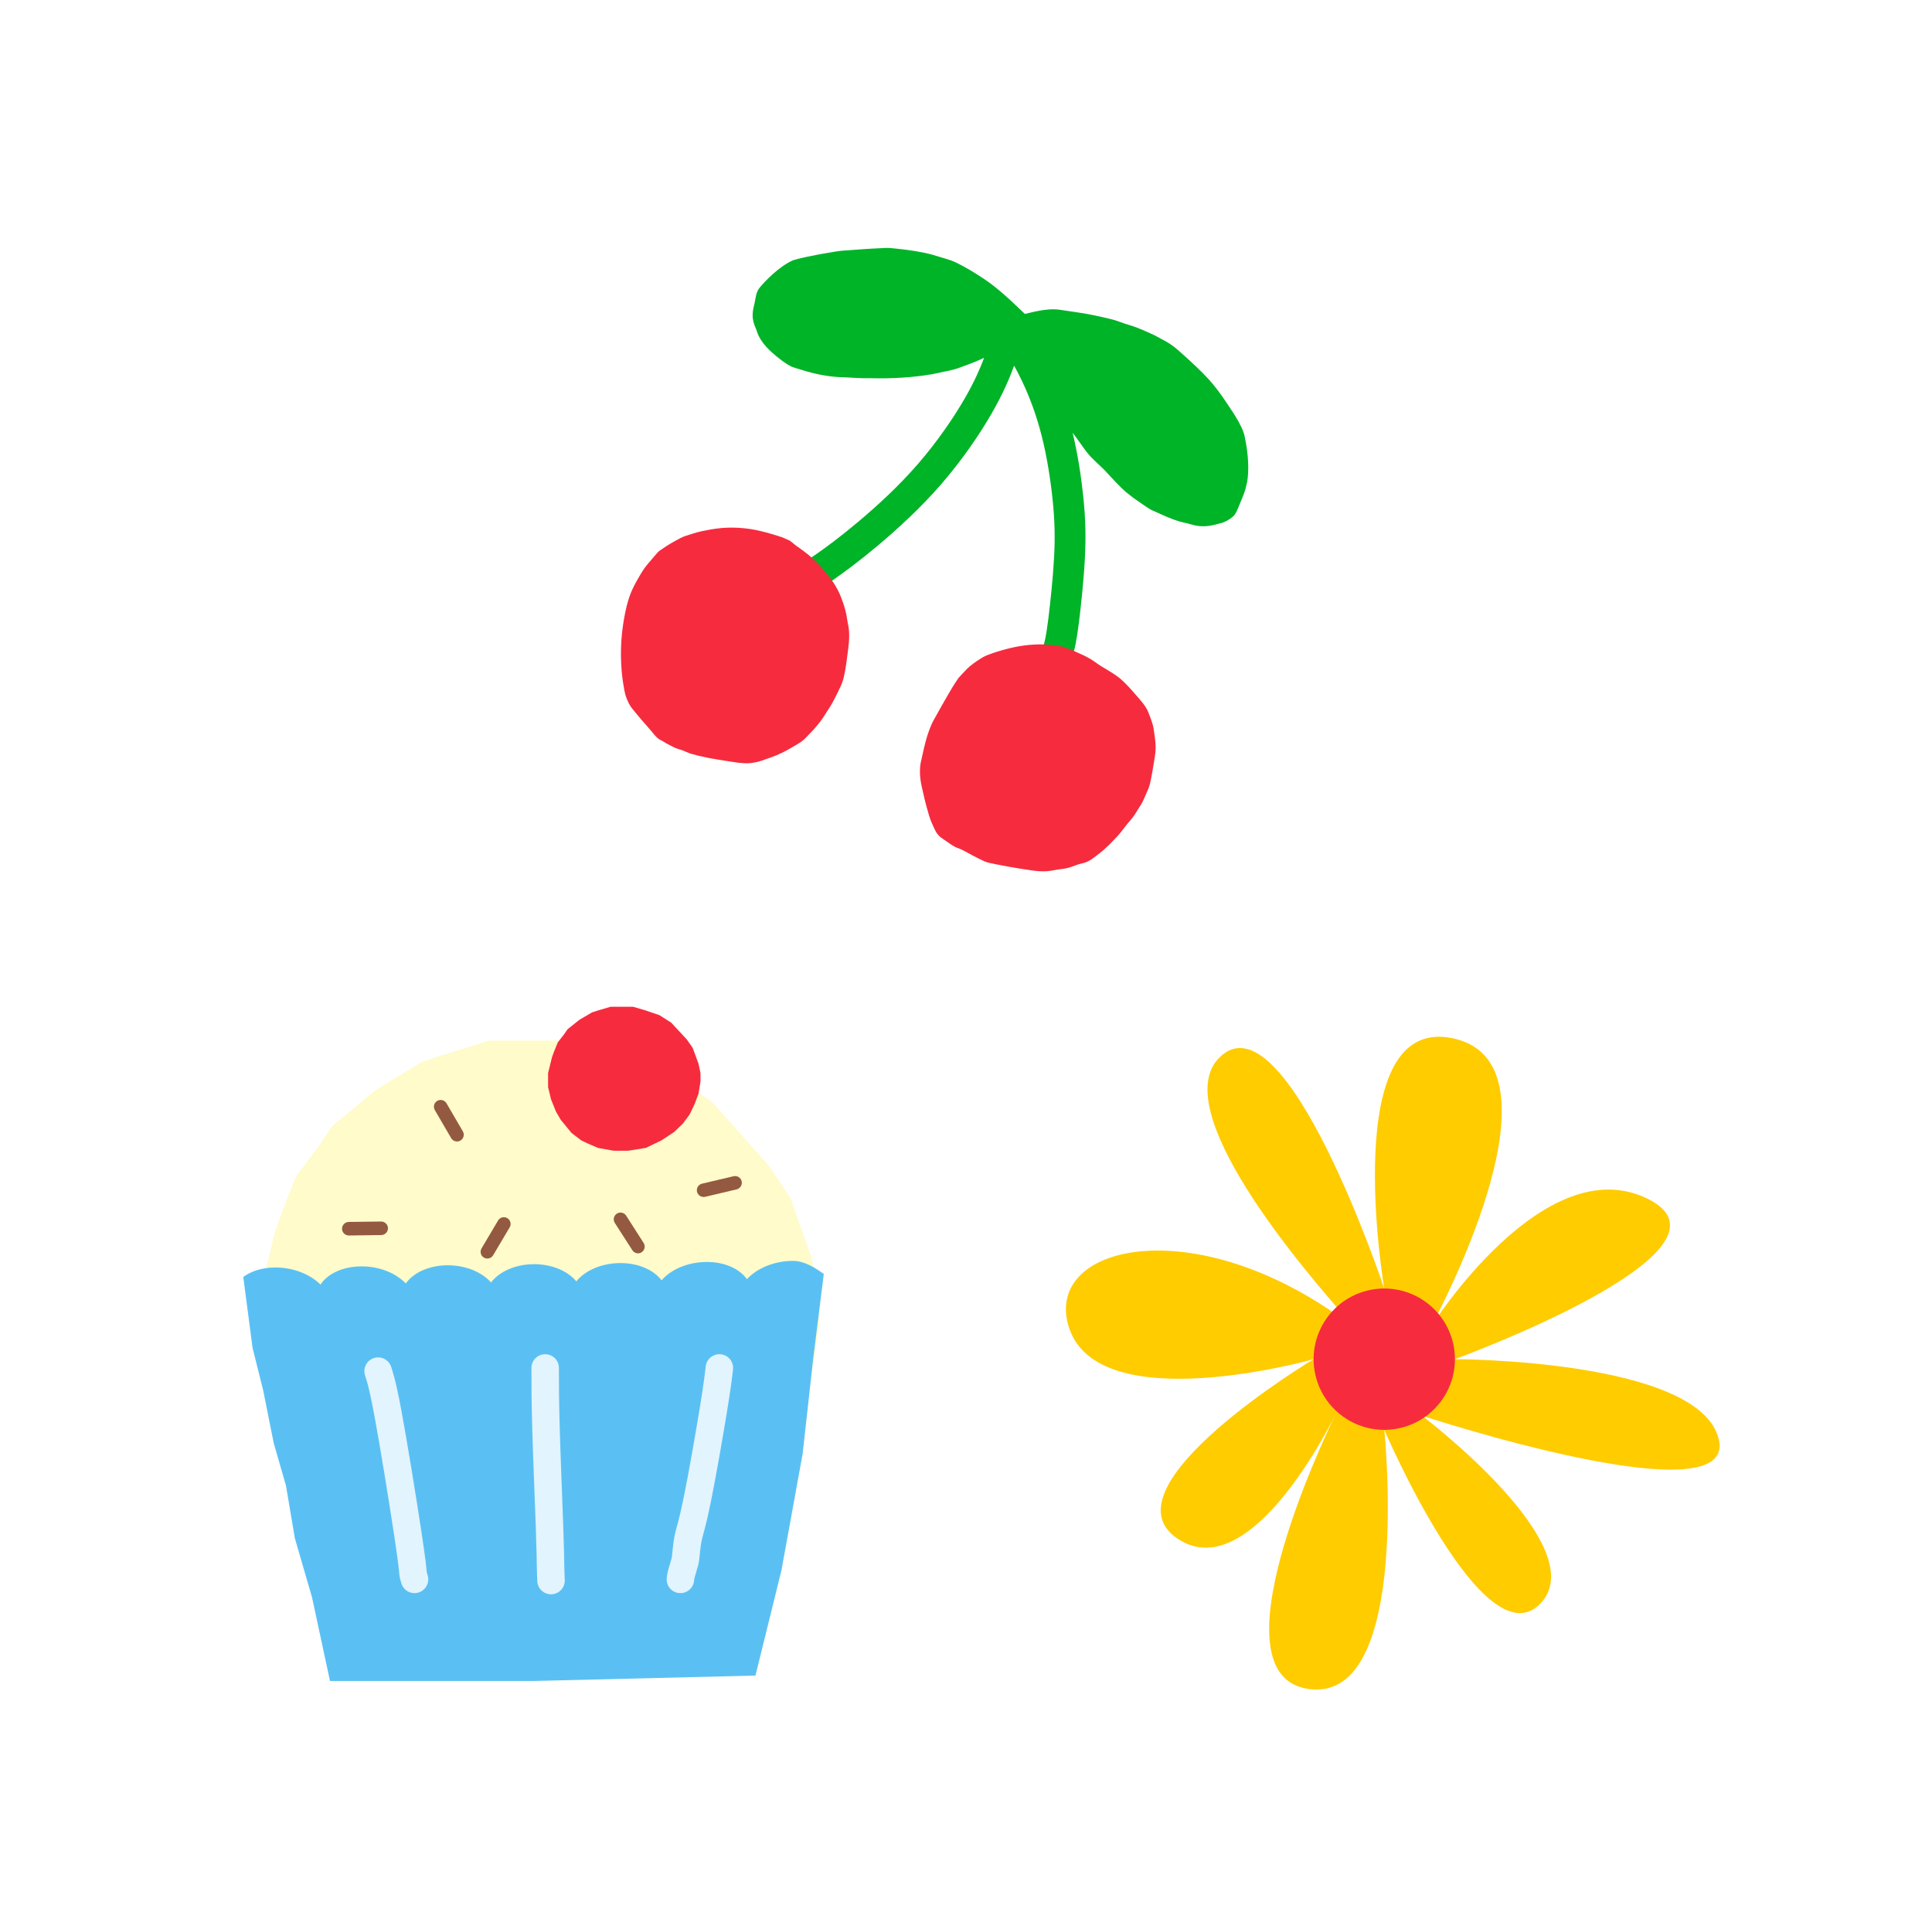 <svg width="121" height="120" viewBox="0 0 121 120" fill="none" xmlns="http://www.w3.org/2000/svg">
<g clip-path="url(#clip0_818_37640)">
<g filter="url(#filter0_ddd_818_37640)">
<path d="M56.133 12.568L56.519 8.754L56.497 8.751L56.474 8.749L56.133 12.568ZM58.414 12.957L59.469 9.271L59.469 9.271L58.414 12.957ZM59.592 13.317L60.822 9.686L60.819 9.685L59.592 13.317ZM61.657 14.485L63.807 11.311L63.807 11.311L61.657 14.485ZM64.19 16.659L61.529 19.418L62.912 20.753L64.809 20.442L64.19 16.659ZM66.369 16.397L66.923 12.603L66.923 12.603L66.369 16.397ZM68.546 16.749L67.72 20.493L67.721 20.493L68.546 16.749ZM70.191 17.176L71.608 13.613L71.607 13.613L70.191 17.176ZM71.222 17.522L72.648 13.963L72.647 13.963L71.222 17.522ZM72.551 18.124L74.486 14.815L74.485 14.814L72.551 18.124ZM73.776 18.919L76.308 16.04L76.308 16.04L73.776 18.919ZM75.722 20.772L78.568 18.203L78.568 18.203L75.722 20.772ZM76.736 22.098L79.954 20.016L79.954 20.015L76.736 22.098ZM77.954 24.329L81.706 23.542L81.706 23.541L77.954 24.329ZM78.17 26.604L82 26.788L82 26.788L78.17 26.604ZM78.038 27.478L74.299 26.628L74.299 26.629L78.038 27.478ZM77.629 28.602L74.071 27.173L74.071 27.173L77.629 28.602ZM77.204 29.364L79.681 32.289L79.683 32.288L77.204 29.364ZM76.459 29.763L77.365 33.488L77.367 33.488L76.459 29.763ZM74.602 29.84L75.702 26.167L75.702 26.167L74.602 29.84ZM73.535 29.544L72.234 33.151L72.235 33.151L73.535 29.544ZM72.184 28.967L70.697 32.5L70.698 32.501L72.184 28.967ZM71.354 28.436L73.481 25.246L73.481 25.246L71.354 28.436ZM70.246 27.565L67.568 30.308L67.568 30.308L70.246 27.565ZM69.019 26.281L71.657 23.5L71.657 23.5L69.019 26.281ZM67.905 25.098L71.056 22.915L71.056 22.915L67.905 25.098ZM67.179 24.1L70.269 21.83L63.452 24.996L67.179 24.1ZM67.85 28.137L71.664 27.748L71.664 27.748L67.85 28.137ZM67.943 32.029L71.771 32.235L71.771 32.235L67.943 32.029ZM67.572 35.99L71.377 36.464L71.377 36.464L67.572 35.99ZM67.263 37.763L63.57 36.733L62.691 39.885L65.666 41.248L67.263 37.763ZM67.663 37.948L66.21 41.496L66.21 41.496L67.663 37.948ZM68.599 38.468L70.923 35.419L70.922 35.419L68.599 38.468ZM69.516 39.051L71.512 35.778L71.512 35.778L69.516 39.051ZM70.352 39.669L73.026 36.921L73.025 36.921L70.352 39.669ZM71.348 40.756L74.258 38.26L74.258 38.26L71.348 40.756ZM71.958 41.704L75.551 40.367L75.551 40.366L71.958 41.704ZM72.266 42.727L76.075 42.289L76.075 42.289L72.266 42.727ZM72.329 44.377L76.114 44.99L76.114 44.99L72.329 44.377ZM71.885 46.474L68.41 44.855L68.41 44.855L71.885 46.474ZM71.439 47.421L68.267 45.269L68.267 45.269L71.439 47.421ZM70.782 48.383L73.609 50.972L73.61 50.972L70.782 48.383ZM70.004 49.343L72.794 51.972L72.794 51.972L70.004 49.343ZM68.874 50.426L66.636 47.314L66.635 47.314L68.874 50.426ZM67.788 51.063L67.031 47.304L67.031 47.304L67.788 51.063ZM66.396 51.433L66.746 55.251L66.746 55.251L66.396 51.433ZM64.693 51.516L64.162 55.313L64.162 55.313L64.693 51.516ZM62.392 51.125L61.676 54.892L61.676 54.892L62.392 51.125ZM61.658 50.94L63.32 47.485L63.32 47.485L61.658 50.94ZM60.923 50.575L59.087 53.941L59.087 53.941L60.923 50.575ZM60.016 50.118L61.231 46.481L61.23 46.481L60.016 50.118ZM59.299 49.699L61.535 46.585L61.535 46.584L59.299 49.699ZM58.578 49.014L55.129 50.69L55.129 50.69L58.578 49.014ZM58.197 48.103L54.522 49.195L54.522 49.195L58.197 48.103ZM57.851 46.799L61.589 45.946L61.589 45.946L57.851 46.799ZM57.65 45.822L53.854 46.362L53.854 46.362L57.65 45.822ZM57.688 44.657L53.962 43.752L53.962 43.753L57.688 44.657ZM58.486 42.075L55.132 40.218L55.132 40.218L58.486 42.075ZM59.832 39.751L56.781 37.431L56.78 37.432L59.832 39.751ZM60.078 39.403L62.806 42.097L62.806 42.096L60.078 39.403ZM60.757 38.71L58.346 35.729L58.346 35.729L60.757 38.71ZM61.565 38.152L59.588 34.867L59.588 34.867L61.565 38.152ZM63.801 37.474L63.15 33.696L63.15 33.696L63.801 37.474ZM65.371 37.356L65.263 41.188L68.024 41.266L68.972 38.672L65.371 37.356ZM65.38 37.331L68.981 38.647L69.004 38.583L69.025 38.518L65.38 37.331ZM65.657 35.752L69.461 36.225L69.461 36.225L65.657 35.752ZM66.016 31.925L69.844 32.131L69.844 32.131L66.016 31.925ZM65.93 28.333L69.744 27.944L69.744 27.944L65.93 28.333ZM65.236 24.276L68.951 23.328L68.95 23.328L65.236 24.276ZM63.992 20.826L67.449 19.168L67.449 19.168L63.992 20.826ZM63.515 19.897L66.882 18.063L62.811 10.591L59.911 18.59L63.515 19.897ZM62.119 22.872L65.444 24.779L65.444 24.779L62.119 22.872ZM58.957 27.311L61.855 29.821L61.855 29.821L58.957 27.311ZM55.02 31.129L57.489 34.062L57.489 34.062L55.02 31.129ZM52.126 33.352L54.294 36.514L54.294 36.514L52.126 33.352ZM52.11 33.362L49.945 30.198L46.567 32.509L49.094 35.729L52.11 33.362ZM52.534 34.075L49.069 35.716L49.069 35.717L52.534 34.075ZM52.941 35.205L56.641 34.199L56.641 34.199L52.941 35.205ZM53.078 35.916L49.309 36.621L49.309 36.621L53.078 35.916ZM53.172 36.477L49.343 36.657L49.343 36.657L53.172 36.477ZM53.13 37.567L49.328 37.074L49.328 37.074L53.13 37.567ZM52.917 39.066L56.677 39.812L56.677 39.812L52.917 39.066ZM52.638 40.002L56.121 41.605L56.121 41.605L52.638 40.002ZM52.158 40.968L55.523 42.805L55.523 42.805L52.158 40.968ZM51.816 41.522L48.583 39.462L48.582 39.462L51.816 41.522ZM51.375 42.18L54.42 44.51L54.42 44.51L51.375 42.18ZM50.729 42.929L48.07 40.167L48.069 40.167L50.729 42.929ZM49.961 43.59L48.008 40.291L48.008 40.291L49.961 43.59ZM48.98 44.139L50.65 47.59L50.65 47.589L48.98 44.139ZM48.014 44.52L46.839 40.871L46.839 40.871L48.014 44.52ZM47.247 44.751L47.925 48.524L47.925 48.524L47.247 44.751ZM46.209 44.759L45.707 48.56L45.707 48.56L46.209 44.759ZM44.726 44.527L44.071 48.304L44.071 48.304L44.726 44.527ZM44.222 44.429L44.958 40.666L44.958 40.666L44.222 44.429ZM43.311 44.21L42.249 47.894L42.249 47.894L43.311 44.21ZM42.745 43.988L44.152 40.421L44.151 40.421L42.745 43.988ZM42.227 43.807L40.434 47.196L40.435 47.197L42.227 43.807ZM41.592 43.464L43.797 40.328L43.794 40.326L41.592 43.464ZM41.001 43.032L38.057 45.488L38.057 45.488L41.001 43.032ZM40.496 42.438L43.379 39.911L43.379 39.911L40.496 42.438ZM39.859 41.696L42.887 39.344L42.887 39.344L39.859 41.696ZM39.389 41.053L42.851 39.406L42.851 39.406L39.389 41.053ZM39.106 40.242L42.88 39.562L42.88 39.562L39.106 40.242ZM38.935 39.01L35.115 39.337L35.115 39.337L38.935 39.01ZM38.917 37.095L35.092 36.831L35.092 36.832L38.917 37.095ZM39.175 35.275L35.425 34.474L35.425 34.474L39.175 35.275ZM39.506 34.143L35.948 32.715L35.948 32.715L39.506 34.143ZM39.932 33.281L36.607 31.373L36.607 31.373L39.932 33.281ZM40.527 32.368L43.457 34.841L43.478 34.815L43.5 34.789L40.527 32.368ZM40.546 32.345L37.616 29.872L37.595 29.897L37.573 29.924L40.546 32.345ZM41.293 31.498L39.221 28.273L39.212 28.278L41.293 31.498ZM42.194 30.924L40.344 27.566L40.344 27.566L42.194 30.924ZM42.997 30.54L41.944 26.854L41.943 26.854L42.997 30.54ZM44.008 30.252L43.215 26.501L43.215 26.501L44.008 30.252ZM45.215 30.064L44.889 26.244L44.889 26.244L45.215 30.064ZM46.501 30.071L46.837 26.252L46.837 26.252L46.501 30.071ZM47.637 30.256L48.526 26.527L48.526 26.527L47.637 30.256ZM48.681 30.546L49.805 26.881L49.805 26.881L48.681 30.546ZM48.991 30.647L47.648 34.238L47.703 34.259L47.759 34.277L48.991 30.647ZM49.468 30.859L48.212 34.481L48.231 34.488L48.251 34.494L49.468 30.859ZM49.866 31.175L52.187 28.124L51.967 27.957L51.726 27.823L49.866 31.175ZM50.603 31.721L52.991 28.721L52.99 28.721L50.603 31.721ZM50.815 31.905L48.216 34.724L50.44 36.775L52.952 35.088L50.815 31.905ZM51.035 31.76L53.203 34.922L53.203 34.922L51.035 31.76ZM53.777 29.653L56.246 32.586L56.246 32.586L53.777 29.653ZM57.497 26.047L60.395 28.557L60.395 28.557L57.497 26.047ZM60.444 21.91L63.77 23.818L63.77 23.818L60.444 21.91ZM61.635 19.408L65.224 20.756L68.479 12.092L60.051 15.917L61.635 19.408ZM61.078 19.651L62.551 23.191L62.551 23.191L61.078 19.651ZM60.062 20.035L58.706 16.449L58.706 16.449L60.062 20.035ZM58.762 20.354L57.821 16.637L57.821 16.637L58.762 20.354ZM56.099 20.67L56.273 24.5L56.273 24.5L56.099 20.67ZM54.551 20.683L54.498 16.85L54.498 16.85L54.551 20.683ZM52.936 20.63L53.053 16.798L53.052 16.798L52.936 20.63ZM50.536 20.26L49.463 23.941L49.463 23.941L50.536 20.26ZM49.526 19.936L47.749 23.333L47.751 23.334L49.526 19.936ZM48.625 19.308L46.188 22.268L46.188 22.268L48.625 19.308ZM47.398 17.73L51.071 16.633L51.071 16.631L47.398 17.73ZM47.218 16.16L50.93 17.117L50.931 17.117L47.218 16.16ZM47.587 14.999L44.649 12.536L44.649 12.536L47.587 14.999ZM49.686 13.291L48.346 9.699L48.342 9.701L49.686 13.291ZM52.231 12.767L51.618 8.982L51.618 8.983L52.231 12.767ZM53.27 12.661L53.571 16.483L53.571 16.483L53.27 12.661ZM55.468 12.527L55.326 8.696L55.325 8.696L55.468 12.527ZM56.12 12.567L55.734 16.381L55.757 16.383L55.779 16.385L56.12 12.567ZM56.133 12.568L55.748 16.382C56.453 16.454 57.069 16.559 57.359 16.642L58.414 12.957L59.469 9.271C58.518 8.999 57.366 8.839 56.519 8.754L56.133 12.568ZM58.414 12.957L57.359 16.642C57.853 16.784 58.189 16.89 58.365 16.95L59.592 13.317L60.819 9.685C60.497 9.576 60.041 9.434 59.469 9.271L58.414 12.957ZM59.592 13.317L58.363 16.949C58.297 16.926 58.249 16.908 58.228 16.9C58.205 16.89 58.189 16.884 58.183 16.881C58.172 16.877 58.178 16.879 58.203 16.89C58.251 16.913 58.34 16.957 58.465 17.024C58.715 17.158 59.077 17.368 59.507 17.66L61.657 14.485L63.807 11.311C62.58 10.48 61.444 9.897 60.822 9.686L59.592 13.317ZM61.657 14.485L59.507 17.659C59.936 17.95 60.39 18.32 61.529 19.418L64.19 16.659L66.852 13.899C65.641 12.731 64.802 11.985 63.807 11.311L61.657 14.485ZM64.19 16.659L64.809 20.442C64.925 20.423 65.022 20.402 65.073 20.391C65.13 20.378 65.183 20.366 65.221 20.357C65.27 20.345 65.394 20.314 65.423 20.306C65.544 20.277 65.649 20.253 65.75 20.233C65.854 20.214 65.922 20.206 65.958 20.203C66.001 20.201 65.945 20.209 65.816 20.19L66.369 16.397L66.923 12.603C65.857 12.448 64.875 12.596 64.332 12.698C64.027 12.755 63.764 12.818 63.591 12.861C63.473 12.89 63.468 12.892 63.41 12.906C63.343 12.922 63.435 12.897 63.571 12.875L64.19 16.659ZM66.369 16.397L65.816 20.19C66.508 20.291 67.354 20.412 67.72 20.493L68.546 16.749L69.372 13.005C68.655 12.847 67.414 12.675 66.923 12.603L66.369 16.397ZM68.546 16.749L67.721 20.493C68.16 20.59 68.396 20.64 68.594 20.689C68.765 20.732 68.794 20.746 68.775 20.739L70.191 17.176L71.607 13.613C70.839 13.308 70.007 13.145 69.372 13.005L68.546 16.749ZM70.191 17.176L68.775 20.739C69.109 20.872 69.442 20.97 69.579 21.012C69.775 21.072 69.8 21.082 69.796 21.081L71.222 17.522L72.647 13.963C72.304 13.825 71.974 13.726 71.82 13.679C71.607 13.614 71.594 13.608 71.608 13.613L70.191 17.176ZM71.222 17.522L69.795 21.08C69.979 21.154 70.194 21.244 70.382 21.328C70.475 21.369 70.55 21.404 70.603 21.43C70.666 21.461 70.662 21.461 70.616 21.434L72.551 18.124L74.485 14.814C73.917 14.482 73.053 14.125 72.648 13.963L71.222 17.522ZM72.551 18.124L70.616 21.434C70.708 21.488 70.79 21.532 70.841 21.559C70.886 21.584 70.949 21.617 70.973 21.629C71.043 21.666 71.081 21.687 71.114 21.706C71.171 21.74 71.209 21.767 71.245 21.798L73.776 18.919L76.308 16.04C75.412 15.252 74.289 14.7 74.486 14.815L72.551 18.124ZM73.776 18.919L71.244 21.798C72.024 22.484 72.595 23.029 72.877 23.342L75.722 20.772L78.568 18.203C77.976 17.547 77.13 16.763 76.308 16.04L73.776 18.919ZM75.722 20.772L72.877 23.341C72.954 23.426 73.081 23.582 73.228 23.777C73.374 23.971 73.48 24.125 73.517 24.182L76.736 22.098L79.954 20.015C79.666 19.571 79.096 18.787 78.568 18.203L75.722 20.772ZM76.736 22.098L73.517 24.181C73.575 24.272 73.638 24.364 73.687 24.436C73.743 24.52 73.787 24.584 73.841 24.664C73.943 24.817 74.036 24.958 74.117 25.091C74.201 25.229 74.249 25.321 74.272 25.369C74.305 25.439 74.249 25.341 74.202 25.117L77.954 24.329L81.706 23.541C81.481 22.474 80.932 21.541 80.666 21.104C80.498 20.827 80.332 20.577 80.205 20.387C80.047 20.152 80.002 20.089 79.954 20.016L76.736 22.098ZM77.954 24.329L74.201 25.116C74.24 25.301 74.282 25.527 74.311 25.77C74.34 26.018 74.35 26.24 74.341 26.42L78.17 26.604L82 26.788C82.066 25.404 81.834 24.152 81.706 23.542L77.954 24.329ZM78.17 26.604L74.341 26.42C74.339 26.465 74.337 26.486 74.336 26.488C74.336 26.489 74.337 26.478 74.341 26.459C74.344 26.441 74.347 26.43 74.344 26.442C74.341 26.455 74.34 26.461 74.331 26.495C74.325 26.521 74.312 26.571 74.299 26.628L78.038 27.478L81.776 28.327C81.773 28.343 81.771 28.35 81.776 28.33C81.779 28.32 81.789 28.277 81.798 28.239C81.82 28.149 81.849 28.023 81.878 27.868C81.937 27.55 81.98 27.199 82 26.788L78.17 26.604ZM78.038 27.478L74.299 26.629C74.309 26.585 74.314 26.586 74.28 26.673C74.262 26.718 74.24 26.769 74.204 26.854C74.174 26.925 74.121 27.049 74.071 27.173L77.629 28.602L81.186 30.031C81.2 29.996 81.217 29.956 81.26 29.855C81.297 29.768 81.351 29.64 81.407 29.499C81.521 29.212 81.667 28.809 81.777 28.327L78.038 27.478ZM77.629 28.602L74.071 27.173C74.028 27.281 74.011 27.323 73.995 27.36C73.981 27.393 73.993 27.362 74.024 27.303C74.087 27.18 74.294 26.805 74.724 26.44L77.204 29.364L79.683 32.288C80.301 31.764 80.65 31.184 80.843 30.809C81.01 30.485 81.146 30.13 81.186 30.03L77.629 28.602ZM77.204 29.364L74.726 26.438C74.814 26.364 74.901 26.303 74.998 26.25C75.088 26.199 75.273 26.106 75.551 26.038L76.459 29.763L77.367 33.488C78.404 33.235 79.206 32.692 79.681 32.289L77.204 29.364ZM76.459 29.763L75.552 26.038C75.498 26.051 75.449 26.063 75.408 26.074C75.368 26.084 75.329 26.095 75.301 26.102C75.236 26.12 75.206 26.128 75.178 26.134C75.131 26.146 75.155 26.138 75.213 26.131C75.277 26.123 75.364 26.118 75.465 26.125C75.566 26.133 75.647 26.15 75.702 26.167L74.602 29.84L73.502 33.512C75.54 34.122 77.224 33.522 77.365 33.488L76.459 29.763ZM74.602 29.84L75.702 26.167C75.525 26.114 75.372 26.075 75.254 26.047C75.198 26.034 75.145 26.021 75.108 26.013C75.067 26.003 75.041 25.997 75.016 25.991C74.953 25.976 74.915 25.966 74.836 25.938L73.535 29.544L72.235 33.151C72.65 33.3 72.974 33.387 73.236 33.449C73.292 33.463 73.345 33.475 73.382 33.484C73.423 33.493 73.447 33.499 73.468 33.504C73.505 33.513 73.509 33.514 73.502 33.512L74.602 29.84ZM73.535 29.544L74.836 25.938C74.68 25.882 74.534 25.82 74.361 25.742C74.259 25.696 74.19 25.664 74.063 25.606C73.955 25.557 73.817 25.494 73.67 25.433L72.184 28.967L70.698 32.501C70.828 32.556 70.884 32.586 71.21 32.732C71.477 32.852 71.82 33.001 72.234 33.151L73.535 29.544ZM72.184 28.967L73.671 25.433C73.758 25.47 73.825 25.503 73.869 25.526C73.913 25.549 73.945 25.567 73.961 25.577C73.989 25.593 73.992 25.596 73.951 25.569C73.908 25.54 73.862 25.508 73.775 25.447C73.699 25.394 73.594 25.322 73.481 25.246L71.354 28.436L69.227 31.625C69.273 31.656 69.325 31.692 69.399 31.744C69.464 31.788 69.564 31.858 69.661 31.924C69.76 31.991 69.896 32.081 70.051 32.172C70.2 32.261 70.424 32.385 70.697 32.5L72.184 28.967ZM71.354 28.436L73.481 25.246C73.374 25.175 73.245 25.082 73.123 24.986C73.063 24.94 73.014 24.899 72.975 24.867C72.935 24.832 72.92 24.817 72.925 24.822L70.246 27.565L67.568 30.308C68.077 30.805 68.736 31.298 69.227 31.625L71.354 28.436ZM70.246 27.565L72.925 24.822C72.743 24.645 72.576 24.465 72.377 24.249C72.217 24.075 71.934 23.762 71.657 23.5L69.019 26.281L66.38 29.063C66.38 29.062 66.382 29.064 66.386 29.069C66.391 29.074 66.398 29.08 66.407 29.089C66.425 29.108 66.449 29.133 66.481 29.167C66.55 29.24 66.624 29.32 66.734 29.441C66.94 29.664 67.228 29.976 67.568 30.308L70.246 27.565ZM69.019 26.281L71.657 23.5C71.555 23.404 71.422 23.28 71.358 23.221C71.275 23.143 71.218 23.088 71.171 23.041C71.08 22.95 71.057 22.916 71.056 22.915L67.905 25.098L64.754 27.282C65.384 28.192 66.204 28.896 66.38 29.063L69.019 26.281ZM67.905 25.098L71.056 22.915C70.741 22.459 70.423 22.041 70.269 21.83L67.179 24.1L64.09 26.371C64.341 26.713 64.519 26.943 64.754 27.282L67.905 25.098ZM67.179 24.1L63.452 24.996C63.726 26.139 63.921 27.401 64.036 28.527L67.85 28.137L71.664 27.748C71.522 26.363 71.279 24.753 70.907 23.204L67.179 24.1ZM67.85 28.137L64.036 28.527C64.155 29.695 64.179 30.624 64.114 31.823L67.943 32.029L71.771 32.235C71.857 30.638 71.823 29.31 71.664 27.748L67.85 28.137ZM67.943 32.029L64.114 31.823C64.047 33.075 63.883 34.586 63.768 35.517L67.572 35.99L71.377 36.464C71.502 35.458 71.69 33.745 71.771 32.235L67.943 32.029ZM67.572 35.99L63.768 35.517C63.653 36.436 63.575 36.716 63.57 36.733L67.263 37.763L70.956 38.792C71.099 38.278 71.236 37.591 71.377 36.464L67.572 35.99ZM67.263 37.763L65.666 41.248C65.705 41.266 65.724 41.275 65.824 41.323C65.897 41.358 66.043 41.427 66.21 41.496L67.663 37.948L69.116 34.4C69.131 34.406 69.142 34.411 69.149 34.414C69.153 34.416 69.155 34.417 69.157 34.418C69.159 34.418 69.16 34.419 69.16 34.419C69.16 34.419 69.159 34.419 69.157 34.418C69.156 34.417 69.154 34.416 69.151 34.414C69.144 34.411 69.135 34.407 69.123 34.402C69.111 34.396 69.097 34.389 69.08 34.381C69.063 34.373 69.042 34.363 69.02 34.352C68.977 34.332 68.922 34.306 68.86 34.277L67.263 37.763ZM67.663 37.948L66.21 41.496C66.194 41.489 66.188 41.486 66.19 41.487C66.193 41.489 66.2 41.492 66.211 41.497C66.234 41.508 66.264 41.523 66.294 41.54C66.309 41.548 66.322 41.555 66.332 41.561C66.343 41.567 66.349 41.571 66.352 41.572C66.355 41.574 66.35 41.572 66.339 41.564C66.329 41.557 66.307 41.542 66.275 41.518L68.599 38.468L70.922 35.419C70.294 34.94 69.529 34.569 69.116 34.4L67.663 37.948ZM68.599 38.468L66.275 41.517C66.72 41.857 67.392 42.246 67.519 42.324L69.516 39.051L71.512 35.778C71.424 35.724 71.33 35.667 71.256 35.623C71.176 35.575 71.109 35.534 71.048 35.497C70.987 35.459 70.945 35.432 70.917 35.414C70.886 35.393 70.893 35.396 70.923 35.419L68.599 38.468ZM69.516 39.051L67.519 42.324C67.611 42.38 67.662 42.413 67.699 42.439C67.715 42.451 67.721 42.456 67.719 42.454C67.718 42.453 67.703 42.441 67.678 42.416L70.352 39.669L73.025 36.921C72.417 36.329 71.767 35.934 71.512 35.778L69.516 39.051ZM70.352 39.669L67.678 42.416C67.875 42.608 68.065 42.817 68.438 43.252L71.348 40.756L74.258 38.26C73.855 37.791 73.481 37.365 73.026 36.921L70.352 39.669ZM71.348 40.756L68.438 43.252C68.504 43.329 68.535 43.366 68.551 43.387C68.564 43.403 68.55 43.387 68.524 43.347C68.495 43.304 68.461 43.248 68.428 43.184C68.396 43.12 68.376 43.07 68.366 43.043L71.958 41.704L75.551 40.366C75.167 39.335 74.636 38.7 74.258 38.26L71.348 40.756ZM71.958 41.704L68.365 43.042C68.385 43.096 68.405 43.147 68.42 43.187C68.437 43.231 68.449 43.262 68.461 43.294C68.485 43.357 68.496 43.389 68.502 43.406C68.507 43.422 68.502 43.408 68.493 43.373C68.484 43.337 68.469 43.265 68.457 43.166L72.266 42.727L76.075 42.289C75.965 41.333 75.561 40.394 75.551 40.367L71.958 41.704ZM72.266 42.727L68.457 43.166C68.469 43.272 68.483 43.368 68.493 43.436C68.5 43.485 68.516 43.587 68.519 43.609C68.533 43.703 68.538 43.744 68.541 43.772C68.544 43.809 68.54 43.792 68.545 43.764L72.329 44.377L76.114 44.99C76.344 43.57 76.062 42.182 76.075 42.289L72.266 42.727ZM72.329 44.377L68.545 43.764C68.424 44.513 68.362 44.867 68.32 45.069C68.302 45.156 68.3 45.15 68.316 45.097C68.338 45.026 68.371 44.939 68.41 44.855L71.885 46.474L75.361 48.092C75.785 47.181 75.923 46.165 76.114 44.99L72.329 44.377ZM71.885 46.474L68.41 44.855C68.344 44.997 68.286 45.134 68.25 45.219C68.206 45.326 68.185 45.375 68.16 45.434C68.137 45.487 68.131 45.497 68.138 45.484C68.141 45.476 68.184 45.391 68.267 45.269L71.439 47.421L74.612 49.574C74.78 49.326 74.904 49.095 74.987 48.93C75.073 48.76 75.144 48.601 75.195 48.484C75.243 48.373 75.294 48.249 75.319 48.191C75.352 48.112 75.361 48.091 75.361 48.092L71.885 46.474ZM71.439 47.421L68.267 45.269C68.169 45.413 68.083 45.553 68.035 45.632C67.972 45.733 67.945 45.779 67.91 45.834C67.88 45.881 67.868 45.897 67.87 45.895C67.871 45.894 67.899 45.854 67.955 45.793L70.782 48.383L73.61 50.972C73.978 50.57 74.242 50.166 74.386 49.938C74.46 49.823 74.534 49.7 74.569 49.644C74.617 49.565 74.623 49.558 74.612 49.574L71.439 47.421ZM70.782 48.383L67.955 45.793C67.808 45.954 67.68 46.109 67.585 46.228C67.49 46.348 67.398 46.467 67.335 46.549C67.263 46.644 67.223 46.697 67.189 46.739C67.153 46.784 67.166 46.764 67.214 46.714L70.004 49.343L72.794 51.972C72.954 51.802 73.089 51.638 73.178 51.526C73.27 51.411 73.361 51.292 73.422 51.213C73.582 51.004 73.613 50.968 73.609 50.972L70.782 48.383ZM70.004 49.343L67.214 46.713C67.082 46.854 66.922 47.022 66.766 47.177C66.689 47.253 66.629 47.31 66.587 47.348C66.534 47.396 66.556 47.371 66.636 47.314L68.874 50.426L71.112 53.539C71.817 53.032 72.647 52.129 72.794 51.972L70.004 49.343ZM68.874 50.426L66.635 47.314C66.548 47.377 66.471 47.435 66.416 47.478C66.367 47.516 66.305 47.565 66.282 47.583C66.21 47.639 66.209 47.638 66.229 47.624C66.275 47.593 66.564 47.399 67.031 47.304L67.788 51.063L68.544 54.821C69.47 54.635 70.151 54.231 70.55 53.958C70.748 53.824 70.914 53.694 71.002 53.626C71.122 53.531 71.117 53.536 71.113 53.539L68.874 50.426ZM67.788 51.063L67.031 47.304C66.699 47.371 66.426 47.456 66.226 47.524C66.131 47.557 66.047 47.588 65.994 47.607C65.931 47.63 65.909 47.638 65.883 47.647C65.849 47.66 65.876 47.649 65.926 47.637C65.98 47.624 66.023 47.618 66.046 47.616L66.396 51.433L66.746 55.251C67.495 55.183 68.051 55.014 68.446 54.874C68.524 54.846 68.602 54.818 68.638 54.804C68.685 54.787 68.7 54.782 68.706 54.78C68.707 54.779 68.643 54.801 68.545 54.821L67.788 51.063ZM66.396 51.433L66.047 47.616C65.744 47.643 65.481 47.694 65.387 47.711C65.259 47.735 65.26 47.734 65.263 47.734C65.285 47.731 65.309 47.73 65.325 47.73C65.335 47.73 65.306 47.731 65.224 47.719L64.693 51.516L64.162 55.313C65.656 55.522 67.285 55.202 66.746 55.251L66.396 51.433ZM64.693 51.516L65.224 47.719C64.057 47.556 63.337 47.402 63.108 47.359L62.392 51.125L61.676 54.892C61.675 54.891 61.679 54.892 61.694 54.895C61.707 54.898 61.723 54.901 61.745 54.905C61.788 54.914 61.846 54.925 61.914 54.938C62.052 54.965 62.231 55 62.449 55.039C62.883 55.118 63.463 55.215 64.162 55.313L64.693 51.516ZM62.392 51.125L63.108 47.359C63.039 47.346 62.983 47.334 62.937 47.325C62.89 47.315 62.865 47.309 62.855 47.307C62.842 47.304 62.871 47.31 62.926 47.328C62.956 47.337 63.003 47.352 63.063 47.375C63.121 47.397 63.211 47.433 63.32 47.485L61.658 50.94L59.997 54.395C60.454 54.615 60.896 54.722 61.046 54.758C61.268 54.812 61.496 54.857 61.676 54.892L62.392 51.125ZM61.658 50.94L63.32 47.485C63.016 47.339 62.899 47.286 62.759 47.209L60.923 50.575L59.087 53.941C59.452 54.139 59.827 54.313 59.997 54.395L61.658 50.94ZM60.923 50.575L62.759 47.209C62.561 47.101 61.882 46.699 61.231 46.481L60.016 50.118L58.801 53.754C58.632 53.697 58.54 53.644 58.615 53.683C58.65 53.701 58.699 53.727 58.783 53.774C58.857 53.815 58.973 53.878 59.087 53.941L60.923 50.575ZM60.016 50.118L61.23 46.481C61.36 46.525 61.462 46.57 61.532 46.606C61.602 46.641 61.649 46.669 61.669 46.682C61.688 46.694 61.692 46.697 61.668 46.68C61.656 46.672 61.641 46.661 61.619 46.645C61.602 46.633 61.564 46.606 61.535 46.585L59.299 49.699L57.063 52.813C57.093 52.835 57.851 53.437 58.802 53.754L60.016 50.118ZM59.299 49.699L61.535 46.584C61.445 46.52 61.365 46.467 61.317 46.435C61.292 46.419 61.269 46.404 61.253 46.394C61.235 46.382 61.226 46.377 61.218 46.371C61.181 46.347 61.236 46.381 61.315 46.444C61.402 46.513 61.53 46.626 61.665 46.785C61.803 46.948 61.927 47.135 62.026 47.34L58.578 49.014L55.129 50.69C55.532 51.519 56.079 52.076 56.537 52.441C56.745 52.607 56.932 52.73 57.022 52.788C57.161 52.88 57.098 52.839 57.063 52.813L59.299 49.699ZM58.578 49.014L62.026 47.34C61.947 47.177 61.904 47.081 61.879 47.021C61.855 46.966 61.86 46.97 61.872 47.011L58.197 48.103L54.522 49.195C54.693 49.77 54.931 50.281 55.129 50.69L58.578 49.014ZM58.197 48.103L61.872 47.011C61.792 46.744 61.701 46.439 61.589 45.946L57.851 46.799L54.113 47.651C54.282 48.392 54.43 48.887 54.522 49.195L58.197 48.103ZM57.851 46.799L61.589 45.946C61.485 45.491 61.46 45.386 61.445 45.283L57.65 45.822L53.854 46.362C53.926 46.867 54.051 47.381 54.113 47.651L57.851 46.799ZM57.65 45.822L61.445 45.283C61.449 45.306 61.449 45.318 61.45 45.32C61.45 45.323 61.45 45.326 61.45 45.333C61.45 45.339 61.449 45.357 61.445 45.389C61.442 45.419 61.434 45.479 61.413 45.562L57.688 44.657L53.962 43.753C53.726 44.726 53.759 45.691 53.854 46.362L57.65 45.822ZM57.688 44.657L61.413 45.562C61.461 45.366 61.517 45.103 61.55 44.956C61.591 44.77 61.629 44.604 61.671 44.445C61.713 44.287 61.752 44.16 61.788 44.061C61.825 43.959 61.846 43.922 61.841 43.931L58.486 42.075L55.132 40.218C54.336 41.657 53.987 43.648 53.962 43.752L57.688 44.657ZM58.486 42.075L61.84 43.931C62.195 43.291 62.496 42.764 62.713 42.391C62.823 42.204 62.906 42.064 62.962 41.972C62.991 41.925 63.006 41.901 63.01 41.895C63.035 41.855 62.978 41.948 62.885 42.071L59.832 39.751L56.78 37.432C56.558 37.724 56.26 38.236 56.091 38.526C55.84 38.955 55.511 39.533 55.132 40.218L58.486 42.075ZM59.832 39.751L62.884 42.072C62.984 41.941 63.06 41.827 63.109 41.752C63.134 41.714 63.155 41.681 63.167 41.661C63.173 41.652 63.181 41.64 63.184 41.636C63.188 41.629 63.19 41.626 63.191 41.624C63.193 41.621 63.187 41.63 63.176 41.647C63.164 41.664 63.144 41.695 63.115 41.733C63.087 41.772 63.048 41.824 62.998 41.885C62.948 41.945 62.884 42.018 62.806 42.097L60.078 39.403L57.349 36.71C57.153 36.909 57.009 37.093 56.916 37.221C56.825 37.346 56.755 37.456 56.725 37.502C56.712 37.523 56.692 37.555 56.69 37.557C56.684 37.568 56.684 37.567 56.688 37.561C56.696 37.549 56.729 37.499 56.781 37.431L59.832 39.751ZM60.078 39.403L62.806 42.096C62.911 41.99 63.004 41.89 63.07 41.818C63.102 41.783 63.137 41.745 63.161 41.719C63.187 41.69 63.208 41.668 63.226 41.648C63.264 41.607 63.275 41.596 63.272 41.599C63.269 41.602 63.233 41.638 63.168 41.691L60.757 38.71L58.346 35.729C58.004 36.005 57.736 36.291 57.604 36.434C57.544 36.498 57.448 36.604 57.423 36.631C57.377 36.681 57.357 36.702 57.349 36.71L60.078 39.403ZM60.757 38.71L63.168 41.691C63.261 41.615 63.38 41.535 63.542 41.437L61.565 38.152L59.588 34.867C59.263 35.063 58.817 35.348 58.346 35.729L60.757 38.71ZM61.565 38.152L63.542 41.437C63.388 41.529 63.279 41.577 63.275 41.579C63.252 41.589 63.254 41.588 63.285 41.575C63.348 41.551 63.459 41.512 63.606 41.466C63.916 41.369 64.236 41.289 64.452 41.252L63.801 37.474L63.15 33.696C62.504 33.807 61.842 33.984 61.317 34.148C60.941 34.266 60.173 34.515 59.588 34.867L61.565 38.152ZM63.801 37.474L64.452 41.252C64.748 41.201 65.02 41.181 65.263 41.188L65.371 37.356L65.478 33.523C64.671 33.501 63.888 33.568 63.15 33.696L63.801 37.474ZM65.371 37.356L68.972 38.672L68.981 38.647L65.38 37.331L61.779 36.016L61.77 36.04L65.371 37.356ZM65.38 37.331L69.025 38.518C69.022 38.529 69.039 38.476 69.057 38.419C69.075 38.36 69.094 38.294 69.114 38.221C69.153 38.076 69.19 37.916 69.227 37.733C69.3 37.373 69.378 36.893 69.461 36.225L65.657 35.752L61.852 35.278C61.785 35.819 61.735 36.096 61.713 36.207C61.702 36.26 61.7 36.264 61.708 36.233C61.72 36.187 61.736 36.138 61.734 36.145L65.38 37.331ZM65.657 35.752L69.461 36.225C69.584 35.238 69.766 33.576 69.844 32.131L66.016 31.925L62.187 31.719C62.124 32.905 61.966 34.366 61.852 35.279L65.657 35.752ZM66.016 31.925L69.844 32.131C69.924 30.633 69.893 29.406 69.744 27.944L65.93 28.333L62.116 28.723C62.225 29.792 62.246 30.621 62.187 31.72L66.016 31.925ZM65.93 28.333L69.744 27.944C69.599 26.528 69.344 24.873 68.951 23.328L65.236 24.276L61.521 25.223C61.797 26.307 61.998 27.573 62.116 28.723L65.93 28.333ZM65.236 24.276L68.95 23.328C68.553 21.769 68.035 20.391 67.449 19.168L63.992 20.826L60.535 22.484C60.908 23.262 61.251 24.164 61.521 25.223L65.236 24.276ZM63.992 20.826L67.449 19.168C67.257 18.767 67.062 18.395 66.882 18.063L63.515 19.897L60.148 21.731C60.28 21.973 60.411 22.226 60.535 22.484L63.992 20.826ZM63.515 19.897L59.911 18.59C59.697 19.181 59.373 19.953 58.794 20.964L62.119 22.872L65.444 24.779C66.269 23.342 66.772 22.162 67.119 21.204L63.515 19.897ZM62.119 22.872L58.794 20.963C58.139 22.105 57.175 23.512 56.058 24.802L58.957 27.311L61.855 29.821C63.314 28.135 64.56 26.32 65.444 24.779L62.119 22.872ZM58.957 27.311L56.058 24.802C54.949 26.083 53.684 27.243 52.551 28.196L55.02 31.129L57.489 34.062C58.789 32.969 60.384 31.52 61.855 29.821L58.957 27.311ZM55.02 31.129L52.551 28.196C51.431 29.139 50.547 29.787 49.959 30.19L52.126 33.352L54.294 36.514C55.085 35.972 56.171 35.172 57.489 34.062L55.02 31.129ZM52.126 33.352L49.959 30.19C49.996 30.164 50.029 30.143 50.056 30.125C50.083 30.108 50.106 30.094 50.124 30.083C50.141 30.072 50.156 30.064 50.164 30.059C50.168 30.056 50.171 30.054 50.173 30.053C50.175 30.052 50.176 30.051 50.176 30.052C50.176 30.052 50.175 30.052 50.175 30.052C50.174 30.053 50.173 30.053 50.172 30.054C50.169 30.056 50.165 30.058 50.16 30.061C50.151 30.066 50.136 30.076 50.117 30.087C50.098 30.098 50.074 30.113 50.045 30.132C50.017 30.15 49.983 30.172 49.945 30.198L52.11 33.362L54.275 36.526C54.238 36.551 54.205 36.573 54.178 36.59C54.151 36.608 54.128 36.622 54.111 36.633C54.093 36.643 54.079 36.651 54.071 36.656C54.067 36.658 54.064 36.66 54.062 36.661C54.061 36.662 54.059 36.663 54.06 36.663C54.06 36.663 54.062 36.661 54.065 36.66C54.068 36.658 54.072 36.656 54.077 36.653C54.086 36.647 54.102 36.638 54.121 36.627C54.14 36.615 54.164 36.6 54.193 36.581C54.221 36.563 54.255 36.541 54.294 36.514L52.126 33.352ZM52.11 33.362L49.094 35.729C49.078 35.709 49.065 35.692 49.055 35.679C49.046 35.666 49.038 35.655 49.032 35.647C49.021 35.631 49.015 35.621 49.013 35.619C49.012 35.617 49.013 35.618 49.016 35.624C49.02 35.63 49.024 35.637 49.03 35.647C49.036 35.657 49.042 35.667 49.048 35.678C49.054 35.688 49.059 35.698 49.064 35.707C49.068 35.715 49.071 35.721 49.073 35.724C49.074 35.727 49.073 35.724 49.069 35.716L52.534 34.075L55.999 32.434C55.824 32.066 55.496 31.467 55.126 30.995L52.11 33.362ZM52.534 34.075L49.069 35.717C49.086 35.752 49.083 35.745 49.087 35.755C49.092 35.765 49.102 35.788 49.116 35.824C49.145 35.896 49.192 36.027 49.242 36.212L52.941 35.205L56.641 34.199C56.51 33.719 56.371 33.322 56.25 33.014C56.189 32.859 56.133 32.729 56.086 32.623C56.063 32.571 56.042 32.526 56.025 32.49C56.013 32.463 55.991 32.418 55.998 32.433L52.534 34.075ZM52.941 35.205L49.242 36.211C49.238 36.197 49.24 36.198 49.247 36.242C49.252 36.271 49.256 36.296 49.266 36.36C49.273 36.408 49.289 36.511 49.309 36.621L53.078 35.916L56.846 35.211C56.851 35.235 56.852 35.243 56.843 35.189C56.837 35.151 56.824 35.065 56.809 34.975C56.777 34.781 56.726 34.513 56.641 34.199L52.941 35.205ZM53.078 35.916L49.309 36.621C49.325 36.702 49.339 36.774 49.349 36.827C49.354 36.855 49.358 36.877 49.362 36.896C49.365 36.915 49.368 36.928 49.369 36.936C49.371 36.944 49.371 36.945 49.37 36.941C49.369 36.936 49.367 36.922 49.364 36.902C49.362 36.882 49.358 36.85 49.354 36.811C49.35 36.771 49.345 36.719 49.343 36.657L53.172 36.477L57.002 36.297C56.986 35.968 56.935 35.685 56.915 35.575C56.903 35.504 56.889 35.433 56.878 35.379C56.867 35.32 56.857 35.268 56.846 35.211L53.078 35.916ZM53.172 36.477L49.343 36.657C49.351 36.841 49.351 36.827 49.35 36.844C49.35 36.847 49.35 36.908 49.328 37.074L53.13 37.567L56.932 38.061C57.05 37.157 57.018 36.64 57.002 36.297L53.172 36.477ZM53.13 37.567L49.328 37.074C49.261 37.591 49.2 38.097 49.156 38.32L52.917 39.066L56.677 39.812C56.787 39.258 56.896 38.341 56.932 38.06L53.13 37.567ZM52.917 39.066L49.156 38.32C49.145 38.373 49.137 38.415 49.13 38.451C49.123 38.486 49.117 38.51 49.114 38.526C49.107 38.558 49.108 38.546 49.119 38.511C49.124 38.493 49.13 38.473 49.138 38.451C49.145 38.429 49.152 38.41 49.158 38.395C49.169 38.367 49.172 38.362 49.154 38.4L52.638 40.002L56.121 41.605C56.452 40.884 56.56 40.401 56.677 39.812L52.917 39.066ZM52.638 40.002L49.155 38.4C49.057 38.613 48.886 38.96 48.793 39.13L52.158 40.968L55.523 42.805C55.729 42.428 55.98 41.909 56.121 41.605L52.638 40.002ZM52.158 40.968L48.793 39.13C48.726 39.253 48.799 39.123 48.583 39.462L51.816 41.522L55.05 43.581C55.058 43.568 55.068 43.553 55.093 43.515C55.115 43.481 55.156 43.42 55.199 43.352C55.297 43.199 55.402 43.026 55.523 42.805L52.158 40.968ZM51.816 41.522L48.582 39.462C48.542 39.526 48.498 39.596 48.476 39.632C48.449 39.676 48.43 39.706 48.412 39.733C48.38 39.783 48.356 39.818 48.331 39.85L51.375 42.18L54.42 44.51C54.757 44.069 55.025 43.62 55.05 43.581L51.816 41.522ZM51.375 42.18L48.331 39.85C48.275 39.923 48.204 40.011 48.135 40.091C48.102 40.129 48.076 40.158 48.058 40.177C48.038 40.199 48.043 40.193 48.07 40.167L50.729 42.929L53.388 45.69C53.759 45.333 54.159 44.851 54.42 44.51L51.375 42.18ZM50.729 42.929L48.069 40.167C47.995 40.239 47.932 40.304 47.88 40.357C47.832 40.408 47.789 40.455 47.766 40.479C47.737 40.51 47.731 40.516 47.727 40.52C47.726 40.521 47.737 40.51 47.755 40.493C47.773 40.475 47.797 40.452 47.826 40.428C47.854 40.403 47.883 40.38 47.91 40.359C47.967 40.316 48.003 40.294 48.008 40.291L49.961 43.59L51.915 46.889C52.393 46.605 52.771 46.31 53.101 45.99C53.238 45.856 53.352 45.731 53.389 45.692C53.44 45.637 53.421 45.659 53.389 45.69L50.729 42.929ZM49.961 43.59L48.008 40.291C47.846 40.387 47.744 40.449 47.606 40.528C47.479 40.601 47.382 40.653 47.31 40.688L48.98 44.139L50.65 47.589C51.199 47.324 51.736 46.994 51.915 46.889L49.961 43.59ZM48.98 44.139L47.31 40.688C47.157 40.762 47.081 40.791 47.054 40.801C47.008 40.818 47.015 40.814 46.839 40.871L48.014 44.52L49.189 48.17C49.433 48.091 49.894 47.955 50.65 47.59L48.98 44.139ZM48.014 44.52L46.839 40.871C46.669 40.926 46.531 40.98 46.476 41.002C46.405 41.03 46.425 41.021 46.442 41.015C46.474 41.004 46.511 40.992 46.546 40.983C46.577 40.975 46.588 40.974 46.569 40.977L47.247 44.751L47.925 48.524C48.668 48.391 49.615 48.033 49.189 48.17L48.014 44.52ZM47.247 44.751L46.569 40.977C46.522 40.986 46.538 40.982 46.57 40.978C46.61 40.973 46.657 40.968 46.706 40.967C46.805 40.963 46.824 40.973 46.711 40.958L46.209 44.759L45.707 48.56C46.72 48.693 47.375 48.623 47.925 48.524L47.247 44.751ZM46.209 44.759L46.711 40.958C46.363 40.912 45.731 40.81 45.381 40.749L44.726 44.527L44.071 48.304C44.461 48.372 45.209 48.494 45.707 48.56L46.209 44.759ZM44.726 44.527L45.381 40.749C45.225 40.722 45.167 40.71 45.155 40.708C45.148 40.706 45.145 40.706 45.121 40.7C45.099 40.696 45.035 40.681 44.958 40.666L44.222 44.429L43.487 48.191C43.453 48.185 43.427 48.179 43.45 48.184C43.471 48.188 43.519 48.199 43.581 48.212C43.707 48.239 43.858 48.267 44.071 48.304L44.726 44.527ZM44.222 44.429L44.958 40.666C44.69 40.614 44.573 40.584 44.373 40.526L43.311 44.21L42.249 47.894C42.662 48.013 42.997 48.096 43.487 48.191L44.222 44.429ZM43.311 44.21L44.373 40.526C44.437 40.545 44.481 40.561 44.499 40.567C44.516 40.574 44.52 40.575 44.499 40.567C44.489 40.563 44.476 40.557 44.457 40.549C44.448 40.545 44.438 40.541 44.426 40.536C44.415 40.531 44.402 40.525 44.388 40.519C44.338 40.498 44.25 40.46 44.152 40.421L42.745 43.988L41.339 47.555C41.324 47.549 41.324 47.548 41.364 47.565C41.388 47.575 41.465 47.609 41.532 47.637C41.67 47.695 41.932 47.803 42.249 47.894L43.311 44.21ZM42.745 43.988L44.151 40.421C44.062 40.386 43.982 40.357 43.916 40.335C43.849 40.312 43.791 40.294 43.745 40.28C43.701 40.266 43.661 40.254 43.636 40.247C43.605 40.238 43.596 40.235 43.584 40.232C43.576 40.229 43.581 40.231 43.593 40.234C43.605 40.238 43.63 40.247 43.664 40.259C43.698 40.272 43.746 40.29 43.804 40.315C43.862 40.34 43.935 40.374 44.018 40.418L42.227 43.807L40.435 47.197C40.673 47.322 40.885 47.407 41.035 47.462C41.183 47.516 41.312 47.555 41.38 47.576C41.414 47.586 41.451 47.597 41.465 47.601C41.485 47.607 41.489 47.608 41.489 47.608C41.488 47.608 41.473 47.603 41.45 47.595C41.426 47.587 41.388 47.574 41.34 47.555L42.745 43.988ZM42.227 43.807L44.02 40.418C43.913 40.362 43.822 40.316 43.749 40.278C43.715 40.261 43.679 40.243 43.656 40.231C43.629 40.218 43.612 40.209 43.599 40.202C43.57 40.187 43.584 40.194 43.617 40.212C43.654 40.234 43.718 40.273 43.797 40.328L41.592 43.464L39.386 46.6C39.684 46.809 39.954 46.95 40.088 47.019C40.276 47.115 40.286 47.117 40.434 47.196L42.227 43.807ZM41.592 43.464L43.794 40.326C43.644 40.22 43.509 40.14 43.407 40.083C43.31 40.029 43.227 39.987 43.193 39.97C43.183 39.965 43.174 39.961 43.168 39.958C43.161 39.954 43.159 39.953 43.155 39.951C43.149 39.948 43.152 39.949 43.158 39.953C43.173 39.96 43.212 39.98 43.263 40.01C43.375 40.075 43.508 40.164 43.644 40.277C43.776 40.388 43.875 40.493 43.945 40.576L41.001 43.032L38.057 45.488C38.484 46 38.944 46.368 39.413 46.641C39.513 46.699 39.598 46.744 39.658 46.775C39.687 46.79 39.712 46.802 39.728 46.81C39.752 46.822 39.746 46.819 39.754 46.823C39.782 46.837 39.602 46.751 39.389 46.602L41.592 43.464ZM41.001 43.032L43.945 40.577C43.823 40.431 43.662 40.233 43.379 39.911L40.496 42.438L37.614 44.966C37.819 45.2 37.91 45.313 38.057 45.488L41.001 43.032ZM40.496 42.438L43.379 39.911C43.261 39.776 43.188 39.695 43.068 39.557C43.017 39.498 42.973 39.447 42.937 39.404C42.898 39.359 42.885 39.341 42.887 39.344L39.859 41.696L36.832 44.048C37.086 44.375 37.524 44.863 37.614 44.966L40.496 42.438ZM39.859 41.696L42.887 39.344C42.794 39.224 42.711 39.124 42.658 39.061C42.645 39.046 42.632 39.03 42.623 39.02C42.613 39.008 42.606 38.999 42.599 38.991C42.587 38.976 42.585 38.973 42.588 38.977C42.595 38.986 42.636 39.038 42.689 39.118C42.715 39.158 42.743 39.203 42.771 39.253C42.8 39.303 42.826 39.354 42.851 39.406L39.389 41.053L35.927 42.7C36.157 43.184 36.414 43.535 36.599 43.766C36.673 43.858 36.756 43.956 36.778 43.983C36.814 44.025 36.825 44.039 36.832 44.048L39.859 41.696ZM39.389 41.053L42.851 39.406C42.843 39.389 42.835 39.373 42.829 39.361C42.823 39.348 42.819 39.34 42.815 39.331C42.807 39.314 42.803 39.307 42.802 39.303C42.799 39.298 42.807 39.313 42.817 39.34C42.828 39.368 42.84 39.403 42.852 39.444C42.864 39.485 42.873 39.525 42.88 39.562L39.106 40.242L35.333 40.921C35.504 41.87 35.853 42.544 35.927 42.701L39.389 41.053ZM39.106 40.242L42.88 39.562C42.837 39.325 42.786 39.052 42.755 38.683L38.935 39.01L35.115 39.337C35.18 40.096 35.29 40.682 35.333 40.921L39.106 40.242ZM38.935 39.01L42.755 38.684C42.721 38.291 42.711 37.812 42.742 37.358L38.917 37.095L35.092 36.832C35.031 37.725 35.052 38.601 35.115 39.337L38.935 39.01ZM38.917 37.095L42.742 37.359C42.773 36.897 42.849 36.428 42.924 36.076L39.175 35.275L35.425 34.474C35.289 35.115 35.153 35.947 35.092 36.831L38.917 37.095ZM39.175 35.275L42.924 36.076C42.96 35.907 42.989 35.799 43.01 35.729C43.029 35.663 43.046 35.616 43.064 35.571L39.506 34.143L35.948 32.715C35.733 33.252 35.569 33.8 35.425 34.474L39.175 35.275ZM39.506 34.143L43.064 35.571C43.099 35.484 43.144 35.387 43.257 35.19L39.932 33.281L36.607 31.373C36.377 31.773 36.155 32.2 35.948 32.715L39.506 34.143ZM39.932 33.281L43.257 35.19C43.307 35.103 43.34 35.046 43.376 34.984C43.41 34.926 43.435 34.884 43.455 34.852C43.499 34.782 43.498 34.792 43.457 34.841L40.527 32.368L37.598 29.895C37.093 30.493 36.724 31.169 36.607 31.373L39.932 33.281ZM40.527 32.368L43.5 34.789L43.518 34.766L40.546 32.345L37.573 29.924L37.555 29.946L40.527 32.368ZM40.546 32.345L43.475 34.818C43.586 34.687 43.679 34.577 43.759 34.483C43.84 34.387 43.9 34.317 43.945 34.266C43.967 34.241 43.981 34.225 43.989 34.216C43.998 34.206 43.995 34.21 43.981 34.224C43.974 34.232 43.961 34.245 43.944 34.262C43.927 34.279 43.901 34.305 43.866 34.337C43.833 34.368 43.78 34.416 43.711 34.472C43.675 34.502 43.631 34.537 43.578 34.577C43.525 34.616 43.457 34.665 43.374 34.718L41.293 31.498L39.212 28.278C38.919 28.468 38.713 28.658 38.652 28.715C38.56 28.8 38.485 28.877 38.436 28.928C38.339 29.031 38.245 29.136 38.172 29.22C38.022 29.392 37.828 29.621 37.616 29.872L40.546 32.345ZM41.293 31.498L43.365 34.724C43.468 34.658 43.569 34.588 43.619 34.554C43.684 34.509 43.729 34.478 43.78 34.445C43.873 34.382 43.957 34.33 44.044 34.282L42.194 30.924L40.344 27.566C40.007 27.752 39.73 27.929 39.523 28.067C39.424 28.133 39.334 28.195 39.28 28.232C39.211 28.28 39.208 28.281 39.221 28.273L41.293 31.498ZM42.194 30.924L44.044 34.282C44.084 34.26 44.125 34.237 44.157 34.22C44.191 34.201 44.218 34.186 44.243 34.172C44.268 34.158 44.287 34.148 44.302 34.14C44.317 34.132 44.326 34.127 44.331 34.125C44.335 34.123 44.333 34.124 44.326 34.127C44.319 34.131 44.304 34.137 44.282 34.146C44.261 34.155 44.231 34.167 44.193 34.181C44.156 34.194 44.108 34.21 44.052 34.226L42.997 30.54L41.943 26.854C41.16 27.078 40.416 27.526 40.344 27.566L42.194 30.924ZM42.997 30.54L44.05 34.227C44.187 34.188 44.307 34.149 44.386 34.123C44.481 34.093 44.518 34.08 44.572 34.063C44.648 34.039 44.712 34.022 44.802 34.002L44.008 30.252L43.215 26.501C42.831 26.582 42.526 26.669 42.283 26.745C42.178 26.778 42.069 26.814 42.022 26.829C41.992 26.839 41.974 26.845 41.96 26.849C41.947 26.853 41.943 26.854 41.944 26.854L42.997 30.54ZM44.008 30.252L44.802 34.002C44.899 33.982 45.029 33.956 45.169 33.933C45.313 33.909 45.442 33.892 45.541 33.884L45.215 30.064L44.889 26.244C44.197 26.303 43.545 26.431 43.215 26.501L44.008 30.252ZM45.215 30.064L45.541 33.884C45.733 33.867 45.938 33.87 46.165 33.89L46.501 30.071L46.837 26.252C46.272 26.202 45.614 26.182 44.889 26.244L45.215 30.064ZM46.501 30.071L46.165 33.89C46.373 33.908 46.538 33.935 46.748 33.985L47.637 30.256L48.526 26.527C47.954 26.39 47.419 26.303 46.837 26.252L46.501 30.071ZM47.637 30.256L46.748 33.985C47.014 34.049 47.339 34.145 47.557 34.212L48.681 30.546L49.805 26.881C49.562 26.806 49.043 26.65 48.526 26.527L47.637 30.256ZM48.681 30.546L47.557 34.212C47.608 34.227 47.644 34.238 47.668 34.246C47.693 34.254 47.702 34.257 47.702 34.257C47.7 34.256 47.687 34.252 47.668 34.245C47.65 34.239 47.633 34.233 47.648 34.238L48.991 30.647L50.333 27.056C50.19 27.002 50.067 26.961 49.805 26.881L48.681 30.546ZM48.991 30.647L47.759 34.277C47.697 34.257 47.65 34.239 47.627 34.23C47.6 34.22 47.58 34.211 47.567 34.206C47.543 34.197 47.526 34.189 47.522 34.188C47.513 34.184 47.514 34.184 47.529 34.191C47.559 34.204 47.603 34.224 47.658 34.249C47.705 34.27 47.769 34.299 47.815 34.32C47.839 34.33 47.868 34.344 47.897 34.356C47.91 34.362 47.934 34.373 47.962 34.384C47.975 34.39 47.999 34.4 48.028 34.412C48.043 34.418 48.064 34.426 48.09 34.437C48.114 34.446 48.157 34.462 48.212 34.481L49.468 30.859L50.723 27.236C50.816 27.268 50.888 27.297 50.901 27.303C50.927 27.313 50.947 27.322 50.956 27.325C50.966 27.33 50.974 27.333 50.978 27.335C50.983 27.337 50.985 27.338 50.986 27.339C50.988 27.339 50.981 27.337 50.963 27.328C50.924 27.311 50.88 27.29 50.817 27.262C50.762 27.237 50.694 27.207 50.634 27.18C50.605 27.167 50.566 27.15 50.526 27.133C50.506 27.125 50.476 27.112 50.44 27.097C50.422 27.09 50.396 27.08 50.365 27.068C50.338 27.058 50.287 27.038 50.222 27.016L48.991 30.647ZM49.468 30.859L48.251 34.494C48.129 34.453 48.028 34.413 47.955 34.381C47.88 34.349 47.816 34.319 47.766 34.294C47.67 34.246 47.593 34.203 47.544 34.174C47.492 34.144 47.45 34.118 47.419 34.098C47.387 34.078 47.361 34.061 47.34 34.047C47.3 34.02 47.268 33.998 47.249 33.984C47.228 33.969 47.212 33.957 47.2 33.948C47.179 33.932 47.164 33.921 47.159 33.917C47.153 33.912 47.15 33.91 47.152 33.911C47.163 33.92 47.19 33.942 47.238 33.981C47.275 34.011 47.335 34.061 47.38 34.098C47.403 34.116 47.438 34.145 47.476 34.174C47.493 34.188 47.529 34.216 47.572 34.248C47.594 34.264 47.633 34.292 47.682 34.327C47.708 34.344 47.745 34.369 47.79 34.399C47.831 34.425 47.907 34.473 48.006 34.528L49.866 31.175L51.726 27.823C51.894 27.916 52.018 28.003 52.043 28.02C52.089 28.052 52.125 28.078 52.142 28.091C52.178 28.117 52.203 28.137 52.209 28.142C52.222 28.152 52.226 28.156 52.212 28.144C52.184 28.121 52.151 28.094 52.095 28.048C52.05 28.011 51.983 27.956 51.921 27.908C51.894 27.886 51.841 27.844 51.781 27.799C51.755 27.78 51.692 27.733 51.612 27.68C51.573 27.654 51.497 27.604 51.398 27.546C51.348 27.517 51.27 27.473 51.172 27.424C51.086 27.382 50.913 27.3 50.685 27.223L49.468 30.859ZM49.866 31.175L47.545 34.227C47.654 34.31 47.755 34.379 47.789 34.402C47.837 34.435 47.856 34.449 47.887 34.47C47.936 34.505 48.035 34.576 48.217 34.721L50.603 31.721L52.99 28.721C52.704 28.493 52.491 28.335 52.316 28.211C52.235 28.154 52.164 28.105 52.137 28.087C52.095 28.058 52.134 28.084 52.187 28.124L49.866 31.175ZM50.603 31.721L48.216 34.721C48.201 34.709 48.19 34.7 48.184 34.695C48.179 34.69 48.176 34.688 48.178 34.689C48.179 34.69 48.182 34.693 48.189 34.7C48.196 34.706 48.205 34.714 48.216 34.724L50.815 31.905L53.414 29.087C53.318 28.999 53.166 28.86 52.991 28.721L50.603 31.721ZM50.815 31.905L52.952 35.088C52.951 35.089 52.953 35.087 52.965 35.08C52.978 35.071 52.987 35.065 53.013 35.049C53.053 35.023 53.123 34.977 53.203 34.922L51.035 31.76L48.868 28.598C48.87 28.596 48.865 28.599 48.832 28.621C48.82 28.629 48.793 28.647 48.771 28.661C48.746 28.677 48.714 28.698 48.678 28.723L50.815 31.905ZM51.035 31.76L53.203 34.922C53.943 34.415 54.977 33.654 56.246 32.586L53.777 29.653L51.308 26.72C50.238 27.621 49.405 28.23 48.868 28.598L51.035 31.76ZM53.777 29.653L56.246 32.586C57.504 31.527 59.016 30.15 60.395 28.557L57.497 26.047L54.599 23.538C53.58 24.715 52.397 25.804 51.308 26.72L53.777 29.653ZM57.497 26.047L60.395 28.557C61.769 26.971 62.944 25.258 63.77 23.818L60.444 21.91L57.119 20.002C56.522 21.043 55.629 22.348 54.599 23.538L57.497 26.047ZM60.444 21.91L63.77 23.818C64.47 22.597 64.913 21.586 65.224 20.756L61.635 19.408L58.047 18.06C57.864 18.545 57.593 19.176 57.119 20.002L60.444 21.91ZM61.635 19.408L60.051 15.917C59.903 15.984 59.757 16.049 59.604 16.112L61.078 19.651L62.551 23.191C62.795 23.089 63.017 22.991 63.22 22.899L61.635 19.408ZM61.078 19.651L59.604 16.112C59.239 16.264 59.217 16.256 58.706 16.449L60.062 20.035L61.418 23.621C61.518 23.583 62.067 23.392 62.551 23.191L61.078 19.651ZM60.062 20.035L58.706 16.449C58.755 16.431 58.749 16.439 58.596 16.471C58.502 16.491 58.454 16.499 58.303 16.53C58.185 16.554 58.01 16.59 57.821 16.637L58.762 20.354L59.703 24.071C59.702 24.071 59.727 24.065 59.817 24.047C59.874 24.035 60.042 24.002 60.169 23.976C60.458 23.915 60.915 23.811 61.418 23.621L60.062 20.035ZM58.762 20.354L57.821 16.637C57.842 16.632 57.666 16.673 57.283 16.724C56.929 16.77 56.463 16.816 55.925 16.84L56.099 20.67L56.273 24.5C57.749 24.433 59.015 24.245 59.703 24.071L58.762 20.354ZM56.099 20.67L55.925 16.84C55.572 16.857 55.322 16.858 55.138 16.856C55.039 16.855 54.958 16.854 54.858 16.852C54.773 16.85 54.637 16.848 54.498 16.85L54.551 20.683L54.604 24.517C54.602 24.517 54.619 24.516 54.716 24.518C54.797 24.52 54.924 24.522 55.07 24.524C55.376 24.526 55.765 24.523 56.273 24.5L56.099 20.67ZM54.551 20.683L54.498 16.85C54.196 16.854 53.979 16.846 53.793 16.837C53.687 16.831 53.602 16.826 53.475 16.818C53.36 16.811 53.213 16.802 53.053 16.798L52.936 20.63L52.82 24.462C52.831 24.462 53.743 24.529 54.604 24.517L54.551 20.683ZM52.936 20.63L53.052 16.798C52.909 16.793 52.778 16.794 52.541 16.767C52.301 16.74 51.977 16.687 51.609 16.58L50.536 20.26L49.463 23.941C50.329 24.194 51.097 24.322 51.694 24.388C51.994 24.421 52.251 24.439 52.455 24.449C52.642 24.458 52.831 24.462 52.82 24.462L52.936 20.63ZM50.536 20.26L51.609 16.58C51.447 16.532 51.318 16.495 51.212 16.463C51.105 16.431 51.037 16.41 50.992 16.396C50.943 16.381 50.95 16.382 50.987 16.396C51.02 16.408 51.141 16.454 51.3 16.537L49.526 19.936L47.751 23.334C48.136 23.535 48.512 23.654 48.667 23.703C48.876 23.769 49.146 23.849 49.463 23.941L50.536 20.26ZM49.526 19.936L51.302 16.538C51.335 16.556 51.334 16.558 51.29 16.527C51.244 16.494 51.175 16.441 51.062 16.349L48.625 19.308L46.188 22.268C46.538 22.556 47.075 22.981 47.749 23.333L49.526 19.936ZM48.625 19.308L51.062 16.349C50.991 16.291 50.951 16.256 50.911 16.22C50.871 16.184 50.849 16.162 50.841 16.152C50.831 16.141 50.855 16.166 50.895 16.229C50.934 16.291 51.01 16.427 51.071 16.633L47.398 17.73L43.724 18.826C44.06 19.954 44.691 20.777 45.123 21.261C45.576 21.768 46.026 22.134 46.188 22.268L48.625 19.308ZM47.398 17.73L51.071 16.631C51.009 16.426 50.944 16.26 50.909 16.175C50.891 16.129 50.874 16.088 50.864 16.065C50.851 16.035 50.848 16.026 50.843 16.014C50.828 15.979 50.871 16.076 50.908 16.225C50.949 16.386 50.973 16.566 50.972 16.75C50.971 16.929 50.946 17.056 50.93 17.117L47.218 16.16L43.506 15.202C43.236 16.246 43.251 17.211 43.47 18.087C43.569 18.48 43.692 18.787 43.756 18.94C43.862 19.199 43.775 18.996 43.724 18.828L47.398 17.73ZM47.218 16.16L50.931 17.117C50.996 16.862 51.038 16.642 51.062 16.511C51.078 16.425 51.079 16.415 51.087 16.371C51.093 16.343 51.092 16.348 51.088 16.367C51.079 16.406 51.041 16.566 50.95 16.776C50.852 17.001 50.712 17.239 50.525 17.462L47.587 14.999L44.649 12.536C43.972 13.343 43.725 14.167 43.612 14.663C43.567 14.861 43.529 15.082 43.521 15.123C43.506 15.205 43.503 15.213 43.506 15.202L47.218 16.16ZM47.587 14.999L50.525 17.463C50.703 17.25 50.916 17.047 51.104 16.897C51.196 16.824 51.256 16.784 51.277 16.77C51.287 16.765 51.275 16.772 51.243 16.789C51.214 16.804 51.142 16.84 51.031 16.881L49.686 13.291L48.342 9.701C47.534 10.003 46.816 10.509 46.321 10.904C45.761 11.351 45.176 11.908 44.649 12.536L47.587 14.999ZM49.686 13.291L51.027 16.883C50.959 16.908 50.909 16.924 50.889 16.931C50.865 16.938 50.852 16.942 50.85 16.942C50.849 16.943 50.868 16.937 50.913 16.926C51.002 16.904 51.142 16.871 51.332 16.831C51.709 16.751 52.231 16.651 52.845 16.551L52.231 12.767L51.618 8.983C50.888 9.101 50.243 9.223 49.737 9.331C49.355 9.412 48.766 9.543 48.346 9.699L49.686 13.291ZM52.231 12.767L52.845 16.551C53.01 16.525 53.069 16.519 53.104 16.516C53.137 16.514 53.174 16.511 53.257 16.505C53.335 16.5 53.442 16.493 53.571 16.483L53.27 12.661L52.97 8.839C52.891 8.845 52.825 8.85 52.746 8.855C52.672 8.86 52.567 8.867 52.454 8.876C52.197 8.898 51.944 8.93 51.618 8.982L52.231 12.767ZM53.27 12.661L53.571 16.483C54.611 16.401 55.395 16.366 55.612 16.358L55.468 12.527L55.325 8.696C55.017 8.707 54.127 8.748 52.969 8.839L53.27 12.661ZM55.468 12.527L55.611 16.358C55.562 16.36 55.525 16.359 55.506 16.359C55.487 16.358 55.482 16.358 55.495 16.358C55.508 16.359 55.532 16.361 55.574 16.365C55.618 16.369 55.666 16.374 55.734 16.381L56.12 12.567L56.505 8.752C56.322 8.734 55.831 8.677 55.326 8.696L55.468 12.527ZM56.12 12.567L55.779 16.385L55.793 16.387L56.133 12.568L56.474 8.749L56.461 8.748L56.12 12.567Z" fill="white"/>
<path d="M56.133 12.569C56.909 12.647 57.793 12.78 58.413 12.957C58.946 13.11 59.342 13.234 59.592 13.318C59.753 13.373 60.566 13.747 61.656 14.486C62.368 14.968 63.014 15.526 64.189 16.659C64.423 16.621 65.499 16.27 66.369 16.397C66.96 16.483 68.004 16.63 68.545 16.749C69.345 16.926 69.786 17.016 70.191 17.177C70.511 17.304 70.883 17.387 71.222 17.522C71.66 17.698 72.264 17.958 72.55 18.125C72.775 18.256 73.25 18.457 73.776 18.92C74.576 19.624 75.285 20.29 75.722 20.774C76.085 21.176 76.535 21.788 76.736 22.099C77.017 22.534 77.797 23.585 77.953 24.33C78.059 24.838 78.213 25.711 78.17 26.605C78.146 27.099 78.075 27.312 78.037 27.478C77.938 27.917 77.755 28.287 77.628 28.602C77.486 28.957 77.391 29.205 77.203 29.364C77.016 29.523 76.738 29.695 76.458 29.763C76.012 29.872 75.443 30.092 74.602 29.84C74.26 29.738 74.029 29.723 73.534 29.545C72.965 29.339 72.555 29.123 72.183 28.967C71.962 28.874 71.673 28.649 71.353 28.436C70.976 28.185 70.525 27.84 70.246 27.567C69.724 27.057 69.335 26.582 69.018 26.282C68.656 25.939 68.246 25.591 67.904 25.099C67.629 24.701 67.382 24.378 67.178 24.101C67.502 25.447 67.721 26.882 67.849 28.138C67.989 29.503 68.017 30.631 67.942 32.03C67.868 33.41 67.692 35.022 67.571 35.991C67.42 37.207 67.299 37.661 67.225 37.893C67.159 38.15 67.057 38.535 66.886 38.912C66.778 39.421 66.286 39.754 65.771 39.661C65.247 39.565 64.9 39.063 64.995 38.539L65.007 38.473C65.023 38.397 65.05 38.293 65.107 38.164L65.113 38.153L65.118 38.141C65.22 37.922 65.29 37.67 65.362 37.391L65.369 37.361L65.379 37.332C65.4 37.267 65.506 36.962 65.656 35.752C65.774 34.803 65.944 33.241 66.015 31.926C66.085 30.628 66.058 29.6 65.929 28.334C65.798 27.051 65.57 25.591 65.235 24.276C64.901 22.967 64.471 21.827 63.991 20.826C63.833 20.497 63.671 20.184 63.514 19.898C63.234 20.672 62.821 21.648 62.118 22.872C61.349 24.213 60.244 25.824 58.956 27.312C57.666 28.802 56.235 30.106 55.02 31.13C53.8 32.156 52.815 32.88 52.126 33.353C51.172 34.006 50.515 34.355 50.344 34.465C49.751 34.846 49.209 35.091 48.787 35.265C48.47 35.409 48.182 35.533 47.942 35.627C47.741 35.706 47.492 35.798 47.283 35.835L47.247 35.844C47.218 35.852 47.18 35.865 47.1 35.89C46.592 36.049 46.05 35.765 45.891 35.257C45.732 34.748 46.015 34.206 46.524 34.047C46.661 34.005 46.777 33.967 46.924 33.939L46.94 33.935C46.946 33.934 46.964 33.93 46.997 33.919C47.055 33.9 47.135 33.871 47.238 33.83C47.442 33.75 47.708 33.636 48.019 33.495L48.035 33.487L48.051 33.481C48.418 33.33 48.844 33.135 49.301 32.841C49.745 32.556 50.025 32.453 51.035 31.761C51.673 31.323 52.607 30.638 53.776 29.654C54.95 28.666 56.297 27.433 57.496 26.048C58.698 24.66 59.732 23.152 60.444 21.912C61.031 20.888 61.388 20.066 61.635 19.409C61.459 19.488 61.275 19.569 61.077 19.652C60.652 19.829 60.367 19.92 60.061 20.036C59.607 20.208 59.138 20.259 58.761 20.355C58.397 20.447 57.403 20.612 56.099 20.671C55.236 20.71 54.823 20.681 54.55 20.685C53.747 20.696 53.338 20.642 52.935 20.63C52.719 20.624 51.769 20.621 50.535 20.261C49.881 20.07 49.642 19.997 49.525 19.936C49.211 19.772 48.92 19.552 48.624 19.309C48.323 19.061 47.62 18.478 47.397 17.73C47.305 17.422 46.993 17.031 47.218 16.16C47.343 15.672 47.32 15.318 47.586 15.001C48.291 14.16 49.183 13.481 49.685 13.293C49.896 13.214 50.885 12.986 52.231 12.768C52.722 12.688 52.853 12.694 53.27 12.662C54.369 12.575 55.205 12.537 55.468 12.527C55.654 12.52 55.857 12.541 56.119 12.567L56.133 12.569Z" fill="#00B428"/>
<path d="M61.565 38.152C61.838 37.988 62.938 37.623 63.801 37.474C64.669 37.325 65.568 37.3 66.433 37.472C66.544 37.495 66.621 37.511 66.637 37.518C66.707 37.548 66.759 37.576 66.832 37.597C67.175 37.7 67.438 37.856 67.663 37.948C67.894 38.043 68.33 38.263 68.599 38.469C68.835 38.649 69.213 38.867 69.516 39.051C69.749 39.193 70.076 39.401 70.352 39.669C70.678 39.986 70.96 40.304 71.348 40.756C71.649 41.107 71.817 41.325 71.958 41.705C72.071 42.007 72.223 42.364 72.265 42.728C72.308 43.105 72.447 43.646 72.329 44.377C72.094 45.827 72.028 46.168 71.885 46.474C71.754 46.755 71.609 47.171 71.439 47.422C71.265 47.678 71.056 48.085 70.783 48.383C70.518 48.672 70.23 49.104 70.004 49.343C69.74 49.624 69.206 50.188 68.874 50.427C68.574 50.643 68.246 50.971 67.788 51.063C67.319 51.158 67.058 51.373 66.396 51.433C65.983 51.471 65.627 51.647 64.694 51.517C63.41 51.337 62.579 51.161 62.392 51.125C62.062 51.063 61.788 51.003 61.658 50.94C61.421 50.826 61.175 50.713 60.923 50.575C60.48 50.334 60.245 50.194 60.015 50.117C59.737 50.024 59.499 49.843 59.299 49.699C59.078 49.54 58.766 49.401 58.578 49.014C58.394 48.635 58.273 48.36 58.197 48.103C58.111 47.815 57.991 47.416 57.85 46.799C57.767 46.436 57.692 46.127 57.649 45.823C57.601 45.482 57.597 45.029 57.687 44.657C57.828 44.078 58.019 42.92 58.486 42.076C59.22 40.749 59.746 39.864 59.832 39.751C59.928 39.625 59.989 39.493 60.077 39.404C60.303 39.175 60.524 38.898 60.757 38.71C61.039 38.482 61.321 38.299 61.565 38.152Z" fill="#F72B3E"/>
<path d="M48.681 30.547C48.912 30.617 48.951 30.632 48.991 30.647C49.039 30.663 49.444 30.85 49.468 30.858C49.492 30.866 49.842 31.163 49.865 31.176C49.978 31.262 50.135 31.348 50.603 31.721C50.782 31.863 51.021 32.1 51.246 32.321C51.333 32.407 51.532 32.639 51.784 32.931C51.915 33.082 51.993 33.216 52.099 33.348C52.233 33.513 52.427 33.85 52.533 34.075C52.567 34.147 52.76 34.539 52.941 35.205C53.022 35.505 53.045 35.744 53.078 35.916C53.129 36.192 53.166 36.357 53.171 36.477C53.184 36.74 53.204 36.995 53.13 37.567C53.078 37.966 52.994 38.678 52.917 39.066C52.825 39.528 52.787 39.677 52.637 40.002C52.518 40.261 52.307 40.694 52.157 40.967C52.008 41.241 51.923 41.352 51.815 41.522C51.707 41.691 51.58 41.913 51.375 42.181C51.169 42.449 50.902 42.761 50.728 42.928C50.505 43.143 50.405 43.328 49.961 43.59C49.71 43.739 49.346 43.962 48.979 44.139C48.477 44.382 48.231 44.45 48.013 44.521C47.814 44.585 47.682 44.672 47.247 44.751C47.013 44.793 46.762 44.832 46.208 44.759C45.785 44.703 45.095 44.591 44.725 44.527C44.355 44.463 44.308 44.446 44.222 44.429C43.843 44.355 43.617 44.298 43.31 44.21C43.109 44.152 42.911 44.054 42.745 43.988C42.582 43.924 42.379 43.888 42.226 43.807C41.904 43.637 41.738 43.568 41.592 43.465C41.444 43.361 41.259 43.342 41 43.032C40.867 42.871 40.74 42.717 40.496 42.438C40.329 42.249 40.021 41.905 39.859 41.697C39.659 41.438 39.507 41.303 39.388 41.054C39.303 40.875 39.175 40.626 39.106 40.242C39.063 40.004 38.982 39.574 38.934 39.01C38.886 38.446 38.87 37.768 38.917 37.095C38.963 36.421 39.069 35.771 39.175 35.275C39.281 34.778 39.385 34.445 39.505 34.143C39.627 33.842 39.761 33.58 39.932 33.282C40.103 32.983 40.292 32.646 40.527 32.368L40.546 32.345C40.986 31.824 41.224 31.542 41.292 31.498C41.471 31.383 41.77 31.157 42.194 30.924C42.472 30.77 42.741 30.613 42.997 30.54C43.271 30.462 43.533 30.352 44.008 30.252C44.282 30.194 44.755 30.103 45.214 30.064C45.673 30.025 46.105 30.036 46.5 30.071C46.896 30.106 47.245 30.163 47.637 30.256C48.029 30.349 48.45 30.476 48.681 30.547Z" fill="#F72B3E"/>
</g>
<g filter="url(#filter1_ddd_818_37640)">
<path d="M107.645 87.133C106.465 82.115 91.118 82.115 91.118 82.115C91.118 82.115 109.709 75.326 103.216 72.082C96.723 68.837 89.644 80.05 89.644 80.05C89.644 80.05 98.497 63.819 91.118 62.049C83.74 60.279 86.694 77.69 86.694 77.69C86.694 77.69 80.496 59.099 76.366 63.228C73.142 66.452 81.248 76.153 84.957 80.253C75.244 72.663 65.353 74.807 66.923 80.05C68.693 85.953 82.269 82.115 82.269 82.115C82.269 82.115 68.992 90.083 73.711 93.327C78.065 96.323 82.922 87.021 83.649 85.558C82.747 87.42 75.901 101.944 81.975 102.77C88.468 103.655 86.698 86.539 86.698 86.539C86.698 86.539 92.897 101 96.436 97.457C99.976 93.917 89.058 85.654 89.058 85.654C89.058 85.654 108.829 92.147 107.649 87.129L107.645 87.133Z" fill="white"/>
<path d="M87.671 86.431C90.054 85.893 91.551 83.525 91.013 81.141C90.475 78.758 88.107 77.261 85.724 77.799C83.34 78.336 81.843 80.705 82.381 83.088C82.919 85.472 85.287 86.969 87.671 86.431Z" fill="#F72B3E"/>
<path d="M107.645 87.133C106.465 82.115 91.118 82.115 91.118 82.115C91.118 82.115 109.709 75.326 103.216 72.082C96.723 68.837 89.644 80.05 89.644 80.05C89.644 80.05 98.497 63.819 91.118 62.049C83.74 60.279 86.694 77.69 86.694 77.69C86.694 77.69 80.496 59.099 76.366 63.228C73.142 66.452 81.248 76.153 84.957 80.253C75.244 72.663 65.353 74.807 66.923 80.05C68.693 85.953 82.269 82.115 82.269 82.115C82.269 82.115 68.992 90.083 73.711 93.327C78.065 96.323 82.922 87.021 83.649 85.558C82.747 87.42 75.901 101.944 81.975 102.77C88.468 103.655 86.698 86.539 86.698 86.539C86.698 86.539 92.897 101 96.436 97.457C99.976 93.917 89.058 85.654 89.058 85.654C89.058 85.654 108.829 92.147 107.649 87.129L107.645 87.133Z" stroke="white" stroke-width="7.093" stroke-linecap="round" stroke-linejoin="round"/>
<path d="M87.671 86.431C90.054 85.893 91.551 83.525 91.013 81.141C90.475 78.758 88.107 77.261 85.724 77.799C83.34 78.336 81.843 80.705 82.381 83.088C82.919 85.472 85.287 86.969 87.671 86.431Z" stroke="white" stroke-width="7.093" stroke-linecap="round" stroke-linejoin="round"/>
<path d="M107.645 87.133C106.465 82.115 91.118 82.115 91.118 82.115C91.118 82.115 109.709 75.326 103.216 72.082C96.723 68.837 89.644 80.05 89.644 80.05C89.644 80.05 98.497 63.819 91.118 62.049C83.74 60.279 86.694 77.69 86.694 77.69C86.694 77.69 80.496 59.099 76.366 63.228C73.142 66.452 81.248 76.153 84.957 80.253C75.244 72.663 65.353 74.807 66.923 80.05C68.693 85.953 82.269 82.115 82.269 82.115C82.269 82.115 68.992 90.083 73.711 93.327C78.065 96.323 82.922 87.021 83.649 85.558C82.747 87.42 75.901 101.944 81.975 102.77C88.468 103.655 86.698 86.539 86.698 86.539C86.698 86.539 92.897 101 96.436 97.457C99.976 93.917 89.058 85.654 89.058 85.654C89.058 85.654 108.829 92.147 107.649 87.129L107.645 87.133Z" fill="#FFCC00"/>
<path d="M87.669 86.431C90.053 85.893 91.549 83.525 91.012 81.141C90.474 78.758 88.106 77.261 85.722 77.799C83.339 78.336 81.842 80.705 82.38 83.088C82.917 85.472 85.285 86.969 87.669 86.431Z" fill="#F72B3E"/>
</g>
<g filter="url(#filter2_ddd_818_37640)">
<path d="M18.54 70.673C18.54 70.673 17.544 73.118 17.193 74.254L16.296 78.06V81.417L16.969 84.327L18.091 87.237L19.213 89.251L21.68 92.385L23.924 94.175L25.27 94.847L27.738 95.966L31.328 96.637H34.693L38.732 95.966L42.322 94.175L45.238 92.161L47.257 90.146L48.828 87.908L49.95 85.446L50.847 82.984L51.296 80.074V78.06L50.847 75.821L49.501 72.016L48.155 70.002L46.36 67.987L44.565 65.973L41.873 64.182L38.732 63.063L35.815 62.168H34.693H32.45H30.655L27.738 63.063L26.392 63.511L23.475 65.301L22.129 66.421L20.783 67.54L19.886 68.883L18.54 70.673Z" fill="#FFFBCA" stroke="white" stroke-width="7.668"/>
<path d="M49.611 75.959C48.46 75.974 47.399 76.43 46.779 77.104C46.312 76.446 45.363 76.011 44.207 76.027C43.056 76.043 42.022 76.499 41.433 77.173C40.929 76.515 39.954 76.081 38.803 76.096C37.652 76.112 36.639 76.568 36.093 77.242C35.552 76.584 34.55 76.155 33.399 76.165C32.248 76.181 31.262 76.637 30.753 77.311C30.175 76.653 29.146 76.224 27.995 76.234C26.845 76.25 25.885 76.706 25.413 77.374C24.798 76.722 23.742 76.287 22.592 76.303C21.441 76.319 20.508 76.775 20.073 77.443C19.42 76.791 18.339 76.356 17.188 76.372C16.387 76.383 15.714 76.611 15.236 76.966L15.819 81.413L16.482 84.063L17.144 87.376L17.908 90.026L18.469 93.338L19.544 97.035L20.356 100.818L20.667 102.267H26.638H33.399L41.221 102.076L47.314 101.927L48.944 95.326L50.269 88.038L50.931 82.076L51.594 76.776C51.101 76.431 50.411 75.948 49.616 75.959H49.611Z" fill="#F3ACB2"/>
<path d="M17.144 87.376L16.482 84.063L15.819 81.413L15.236 76.966C15.714 76.611 16.387 76.383 17.188 76.372C18.339 76.356 19.42 76.791 20.073 77.443C20.508 76.775 21.441 76.319 22.592 76.303C23.742 76.287 24.798 76.722 25.413 77.374C25.885 76.706 26.845 76.25 27.995 76.234C29.146 76.224 30.175 76.653 30.753 77.311C31.262 76.637 32.248 76.181 33.399 76.165C34.55 76.155 35.552 76.584 36.093 77.242C36.639 76.568 37.652 76.112 38.803 76.096C39.954 76.081 40.929 76.515 41.433 77.173C42.022 76.499 43.056 76.043 44.207 76.027C45.363 76.011 46.312 76.446 46.779 77.104C47.399 76.43 48.46 75.974 49.611 75.959H49.616C50.411 75.948 51.101 76.431 51.594 76.776L50.931 82.076L50.269 88.038L48.944 95.326L47.314 101.927L41.221 102.076M17.144 87.376L17.908 90.026L18.469 93.338M17.144 87.376L18.469 93.338M18.469 93.338L19.544 97.035L20.356 100.818L20.667 102.267H26.638M26.638 102.267H33.399L41.221 102.076M26.638 102.267C31.234 102.21 40.585 102.092 41.221 102.076" stroke="white" stroke-width="7.668"/>
<path d="M34.938 62.269C34.938 62.269 34.666 62.909 34.571 63.206L34.326 64.201V65.079L34.51 65.84L34.816 66.601L35.122 67.128L35.795 67.948L36.407 68.416L36.774 68.591L37.447 68.884L38.426 69.06H39.344L40.445 68.884L41.424 68.416L42.219 67.889L42.77 67.362L43.199 66.777L43.505 66.133L43.749 65.489L43.872 64.728V64.201L43.749 63.616L43.382 62.62L43.015 62.094L42.526 61.567L42.036 61.04L41.302 60.572L40.445 60.279L39.65 60.045H39.344H38.732H38.242L37.447 60.279L37.08 60.396L36.284 60.864L35.917 61.157L35.55 61.45L35.305 61.801L34.938 62.269Z" fill="#F72B3E" stroke="white" stroke-width="7.668"/>
<path d="M24.299 73.913C24.299 74.146 24.114 74.337 23.881 74.342L21.849 74.369C21.616 74.369 21.425 74.183 21.42 73.95C21.42 73.717 21.605 73.526 21.839 73.52L23.87 73.494C24.103 73.494 24.294 73.68 24.299 73.913Z" fill="#935A41" stroke="white" stroke-width="7.668"/>
<path d="M28.834 68.425C28.633 68.542 28.373 68.473 28.256 68.272L27.233 66.516C27.116 66.315 27.185 66.055 27.386 65.938C27.588 65.822 27.848 65.891 27.964 66.092L28.988 67.847C29.105 68.049 29.036 68.309 28.834 68.425Z" fill="#935A41" stroke="white" stroke-width="7.668"/>
<path d="M31.772 73.282C31.973 73.399 32.037 73.659 31.92 73.86L30.886 75.605C30.764 75.807 30.51 75.87 30.308 75.754C30.107 75.637 30.043 75.377 30.16 75.176L31.194 73.431C31.311 73.229 31.57 73.166 31.772 73.282Z" fill="#935A41" stroke="white" stroke-width="7.668"/>
<path d="M40.187 75.419C39.991 75.546 39.731 75.488 39.604 75.291L38.506 73.584C38.379 73.388 38.437 73.128 38.633 73.001C38.83 72.873 39.089 72.932 39.217 73.128L40.309 74.835C40.436 75.032 40.378 75.291 40.182 75.419H40.187Z" fill="#935A41" stroke="white" stroke-width="7.668"/>
<path d="M46.45 70.971C46.503 71.199 46.359 71.427 46.137 71.48L44.164 71.947C43.936 71.999 43.708 71.856 43.655 71.634C43.602 71.406 43.74 71.177 43.968 71.124L45.941 70.658C46.169 70.605 46.397 70.743 46.45 70.971Z" fill="#935A41" stroke="white" stroke-width="7.668"/>
<path d="M18.54 70.673C18.54 70.673 17.544 73.118 17.193 74.254L16.296 78.06V81.417L16.969 84.327L18.091 87.237L19.213 89.251L21.68 92.385L23.924 94.175L25.27 94.847L27.738 95.966L31.328 96.637H34.693L38.732 95.966L42.322 94.175L45.238 92.161L47.257 90.146L48.828 87.908L49.95 85.446L50.847 82.984L51.296 80.074V78.06L50.847 75.821L49.501 72.016L48.155 70.002L46.36 67.987L44.565 65.973L41.873 64.182L38.732 63.063L35.815 62.168H34.693H32.45H30.655L27.738 63.063L26.392 63.511L23.475 65.301L22.129 66.421L20.783 67.54L19.886 68.883L18.54 70.673Z" fill="#FFFBCA"/>
<path d="M49.611 75.959C48.46 75.974 47.399 76.43 46.779 77.104C46.312 76.446 45.363 76.011 44.207 76.027C43.056 76.043 42.022 76.499 41.433 77.173C40.929 76.515 39.954 76.081 38.803 76.096C37.652 76.112 36.639 76.568 36.093 77.242C35.552 76.584 34.55 76.155 33.399 76.165C32.248 76.181 31.262 76.637 30.753 77.311C30.175 76.653 29.146 76.224 27.995 76.234C26.845 76.25 25.885 76.706 25.413 77.374C24.798 76.722 23.742 76.287 22.592 76.303C21.441 76.319 20.508 76.775 20.073 77.443C19.42 76.791 18.339 76.356 17.188 76.372C16.387 76.383 15.714 76.611 15.236 76.966L15.819 81.413L16.482 84.063L17.144 87.376L17.908 90.026L18.469 93.338L19.544 97.035L20.356 100.818L20.667 102.267H26.638H33.399L41.221 102.076L47.314 101.927L48.944 95.326L50.269 88.038L50.931 82.076L51.594 76.776C51.101 76.431 50.411 75.948 49.616 75.959H49.611Z" fill="#5AC0F3"/>
<path d="M34.938 62.269C34.938 62.269 34.666 62.909 34.571 63.206L34.326 64.201V65.079L34.51 65.84L34.816 66.601L35.122 67.128L35.795 67.948L36.407 68.416L36.774 68.591L37.447 68.884L38.426 69.06H39.344L40.445 68.884L41.424 68.416L42.219 67.889L42.77 67.362L43.199 66.777L43.505 66.133L43.749 65.489L43.872 64.728V64.201L43.749 63.616L43.382 62.62L43.015 62.094L42.526 61.567L42.036 61.04L41.302 60.572L40.445 60.279L39.65 60.045H39.344H38.732H38.242L37.447 60.279L37.08 60.396L36.284 60.864L35.917 61.157L35.55 61.45L35.305 61.801L34.938 62.269Z" fill="#F72B3E"/>
<path d="M24.299 73.913C24.299 74.146 24.114 74.337 23.881 74.342L21.849 74.369C21.616 74.369 21.425 74.183 21.42 73.95C21.42 73.717 21.605 73.526 21.839 73.52L23.87 73.494C24.103 73.494 24.294 73.68 24.299 73.913Z" fill="#935A41"/>
<path d="M28.834 68.425C28.633 68.542 28.373 68.473 28.256 68.272L27.233 66.516C27.116 66.315 27.185 66.055 27.386 65.938C27.588 65.822 27.848 65.891 27.964 66.092L28.988 67.847C29.105 68.049 29.036 68.309 28.834 68.425Z" fill="#935A41"/>
<path d="M31.772 73.282C31.973 73.399 32.037 73.659 31.92 73.86L30.886 75.605C30.764 75.807 30.51 75.87 30.308 75.754C30.107 75.637 30.043 75.377 30.16 75.176L31.194 73.431C31.311 73.229 31.57 73.166 31.772 73.282Z" fill="#935A41"/>
<path d="M40.187 75.419C39.991 75.546 39.731 75.488 39.604 75.291L38.506 73.584C38.379 73.388 38.437 73.128 38.633 73.001C38.83 72.873 39.089 72.932 39.217 73.128L40.309 74.835C40.436 75.032 40.378 75.291 40.182 75.419H40.187Z" fill="#935A41"/>
<path d="M46.45 70.971C46.503 71.199 46.359 71.427 46.137 71.48L44.164 71.947C43.936 71.999 43.708 71.856 43.655 71.634C43.602 71.406 43.74 71.177 43.968 71.124L45.941 70.658C46.169 70.605 46.397 70.743 46.45 70.971Z" fill="#935A41"/>
<path d="M34.144 82.663C34.144 83.688 34.144 84.713 34.198 86.56C34.252 88.406 34.361 91.042 34.417 92.631C34.473 94.219 34.473 94.679 34.48 95.042C34.486 95.404 34.498 95.656 34.51 95.978" stroke="#E2F4FE" stroke-width="1.721" stroke-linecap="round"/>
<path d="M45.053 82.663C44.987 83.233 44.921 83.803 44.669 85.343C44.417 86.884 43.982 89.377 43.678 90.875C43.375 92.374 43.216 92.801 43.128 93.182C42.968 93.874 42.987 94.379 42.901 94.774C42.841 95.002 42.748 95.287 42.694 95.481C42.64 95.675 42.627 95.77 42.613 95.904" stroke="#E2F4FE" stroke-width="1.721" stroke-linecap="round"/>
<path d="M23.681 82.863C23.76 83.127 23.918 83.483 24.29 85.472C24.662 87.46 25.243 91.07 25.542 93.048C25.841 95.026 25.841 95.264 25.861 95.451C25.88 95.639 25.92 95.77 25.961 95.904" stroke="#E2F4FE" stroke-width="1.721" stroke-linecap="round"/>
</g>
</g>
<defs>
<filter id="filter0_ddd_818_37640" x="18.777" y="-6.106" width="79.151" height="79.152" filterUnits="userSpaceOnUse" color-interpolation-filters="sRGB">
<feFlood flood-opacity="0" result="BackgroundImageFix"/>
<feColorMatrix in="SourceAlpha" type="matrix" values="0 0 0 0 0 0 0 0 0 0 0 0 0 0 0 0 0 0 127 0" result="hardAlpha"/>
<feOffset/>
<feGaussianBlur stdDeviation="0.5"/>
<feComposite in2="hardAlpha" operator="out"/>
<feColorMatrix type="matrix" values="0 0 0 0 0 0 0 0 0 0 0 0 0 0 0 0 0 0 0.08 0"/>
<feBlend mode="normal" in2="BackgroundImageFix" result="effect1_dropShadow_818_37640"/>
<feColorMatrix in="SourceAlpha" type="matrix" values="0 0 0 0 0 0 0 0 0 0 0 0 0 0 0 0 0 0 127 0" result="hardAlpha"/>
<feOffset dy="1"/>
<feGaussianBlur stdDeviation="2"/>
<feComposite in2="hardAlpha" operator="out"/>
<feColorMatrix type="matrix" values="0 0 0 0 0 0 0 0 0 0 0 0 0 0 0 0 0 0 0.08 0"/>
<feBlend mode="normal" in2="effect1_dropShadow_818_37640" result="effect2_dropShadow_818_37640"/>
<feColorMatrix in="SourceAlpha" type="matrix" values="0 0 0 0 0 0 0 0 0 0 0 0 0 0 0 0 0 0 127 0" result="hardAlpha"/>
<feOffset dy="2"/>
<feGaussianBlur stdDeviation="4"/>
<feComposite in2="hardAlpha" operator="out"/>
<feColorMatrix type="matrix" values="0 0 0 0 0 0 0 0 0 0 0 0 0 0 0 0 0 0 0.12 0"/>
<feBlend mode="normal" in2="effect2_dropShadow_818_37640" result="effect3_dropShadow_818_37640"/>
<feBlend mode="normal" in="SourceGraphic" in2="effect3_dropShadow_818_37640" result="shape"/>
</filter>
<filter id="filter1_ddd_818_37640" x="53.02" y="50.186" width="67.625" height="67.625" filterUnits="userSpaceOnUse" color-interpolation-filters="sRGB">
<feFlood flood-opacity="0" result="BackgroundImageFix"/>
<feColorMatrix in="SourceAlpha" type="matrix" values="0 0 0 0 0 0 0 0 0 0 0 0 0 0 0 0 0 0 127 0" result="hardAlpha"/>
<feOffset/>
<feGaussianBlur stdDeviation="0.5"/>
<feComposite in2="hardAlpha" operator="out"/>
<feColorMatrix type="matrix" values="0 0 0 0 0 0 0 0 0 0 0 0 0 0 0 0 0 0 0.08 0"/>
<feBlend mode="normal" in2="BackgroundImageFix" result="effect1_dropShadow_818_37640"/>
<feColorMatrix in="SourceAlpha" type="matrix" values="0 0 0 0 0 0 0 0 0 0 0 0 0 0 0 0 0 0 127 0" result="hardAlpha"/>
<feOffset dy="1"/>
<feGaussianBlur stdDeviation="2"/>
<feComposite in2="hardAlpha" operator="out"/>
<feColorMatrix type="matrix" values="0 0 0 0 0 0 0 0 0 0 0 0 0 0 0 0 0 0 0.08 0"/>
<feBlend mode="normal" in2="effect1_dropShadow_818_37640" result="effect2_dropShadow_818_37640"/>
<feColorMatrix in="SourceAlpha" type="matrix" values="0 0 0 0 0 0 0 0 0 0 0 0 0 0 0 0 0 0 127 0" result="hardAlpha"/>
<feOffset dy="2"/>
<feGaussianBlur stdDeviation="4"/>
<feComposite in2="hardAlpha" operator="out"/>
<feColorMatrix type="matrix" values="0 0 0 0 0 0 0 0 0 0 0 0 0 0 0 0 0 0 0.12 0"/>
<feBlend mode="normal" in2="effect2_dropShadow_818_37640" result="effect3_dropShadow_818_37640"/>
<feBlend mode="normal" in="SourceGraphic" in2="effect3_dropShadow_818_37640" result="shape"/>
</filter>
<filter id="filter2_ddd_818_37640" x="-4.984" y="45.6" width="76.8" height="76.8" filterUnits="userSpaceOnUse" color-interpolation-filters="sRGB">
<feFlood flood-opacity="0" result="BackgroundImageFix"/>
<feColorMatrix in="SourceAlpha" type="matrix" values="0 0 0 0 0 0 0 0 0 0 0 0 0 0 0 0 0 0 127 0" result="hardAlpha"/>
<feOffset/>
<feGaussianBlur stdDeviation="0.5"/>
<feComposite in2="hardAlpha" operator="out"/>
<feColorMatrix type="matrix" values="0 0 0 0 0 0 0 0 0 0 0 0 0 0 0 0 0 0 0.08 0"/>
<feBlend mode="normal" in2="BackgroundImageFix" result="effect1_dropShadow_818_37640"/>
<feColorMatrix in="SourceAlpha" type="matrix" values="0 0 0 0 0 0 0 0 0 0 0 0 0 0 0 0 0 0 127 0" result="hardAlpha"/>
<feOffset dy="1"/>
<feGaussianBlur stdDeviation="2"/>
<feComposite in2="hardAlpha" operator="out"/>
<feColorMatrix type="matrix" values="0 0 0 0 0 0 0 0 0 0 0 0 0 0 0 0 0 0 0.08 0"/>
<feBlend mode="normal" in2="effect1_dropShadow_818_37640" result="effect2_dropShadow_818_37640"/>
<feColorMatrix in="SourceAlpha" type="matrix" values="0 0 0 0 0 0 0 0 0 0 0 0 0 0 0 0 0 0 127 0" result="hardAlpha"/>
<feOffset dy="2"/>
<feGaussianBlur stdDeviation="4"/>
<feComposite in2="hardAlpha" operator="out"/>
<feColorMatrix type="matrix" values="0 0 0 0 0 0 0 0 0 0 0 0 0 0 0 0 0 0 0.12 0"/>
<feBlend mode="normal" in2="effect2_dropShadow_818_37640" result="effect3_dropShadow_818_37640"/>
<feBlend mode="normal" in="SourceGraphic" in2="effect3_dropShadow_818_37640" result="shape"/>
</filter>
<clipPath id="clip0_818_37640">
<rect width="120" height="120" fill="white" transform="translate(0.25)"/>
</clipPath>
</defs>
</svg>
